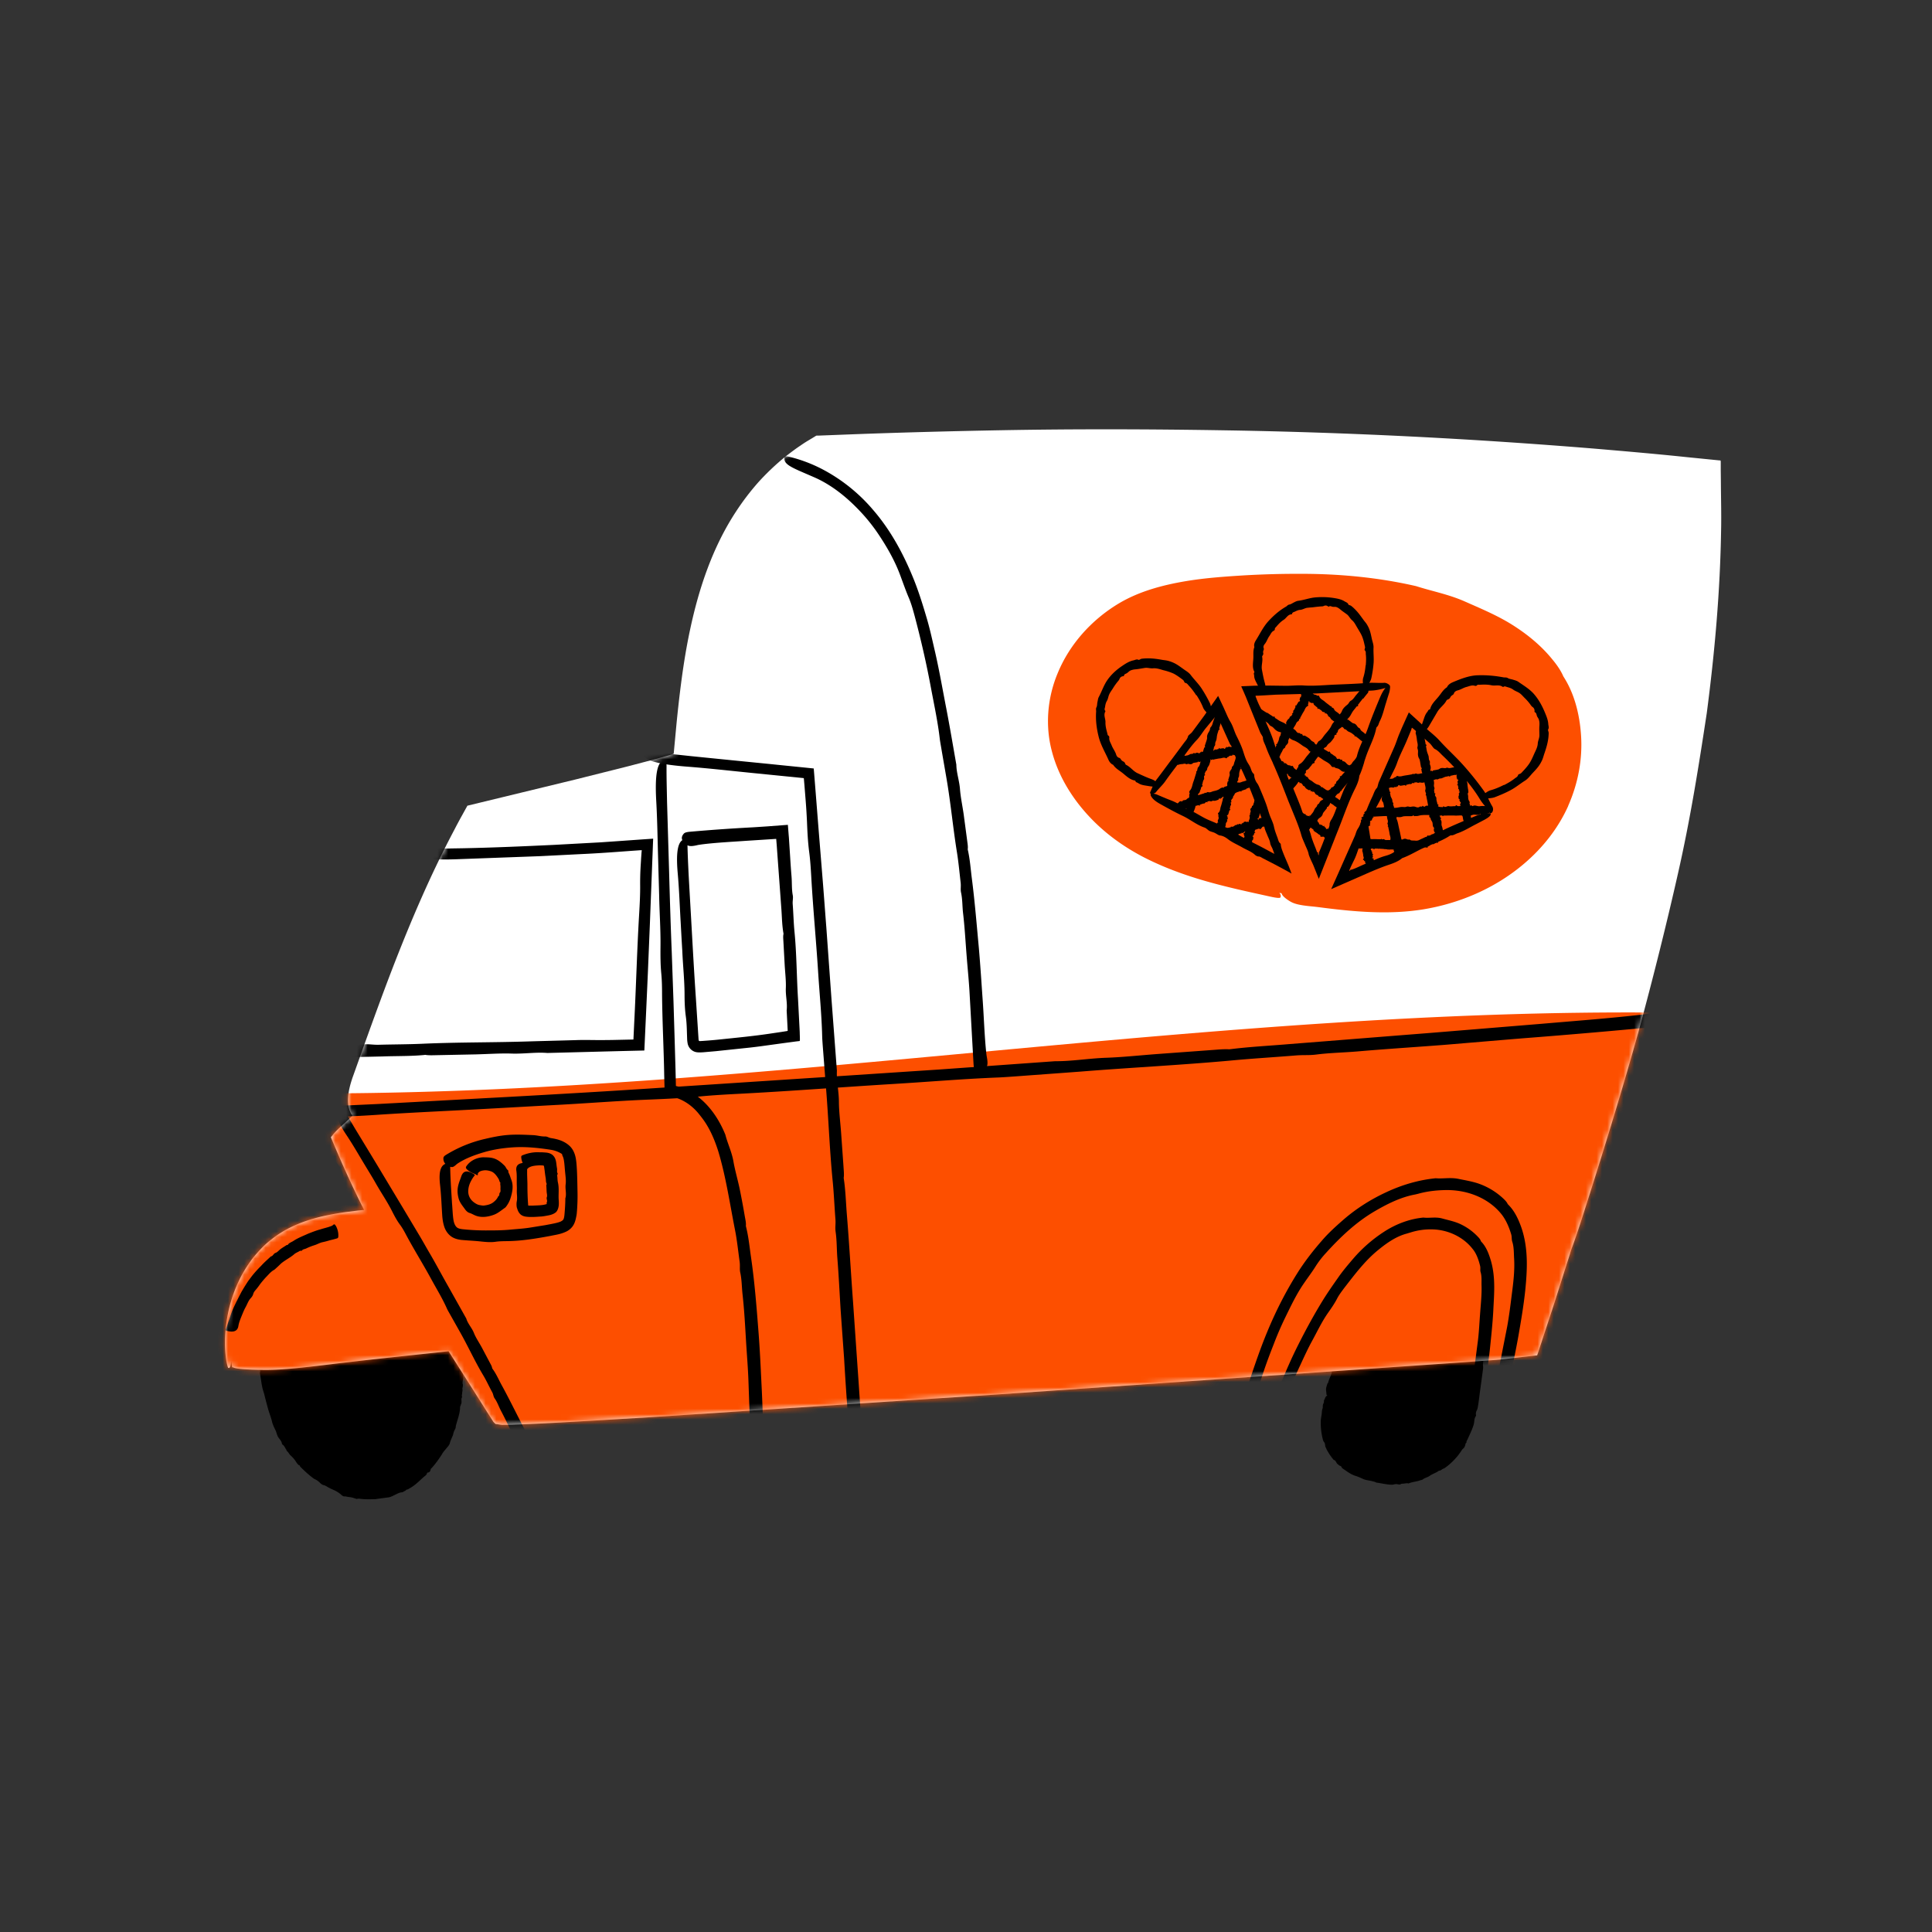 <svg xmlns="http://www.w3.org/2000/svg" width="360" height="360" fill="none">
  <rect width="100%" height="100%" fill="#333333" stroke="none"/>
  <g clip-path="url(#a)">
    <path fill="#000" d="M48.179 244.371c.292 7.869.64 16.018 4.192 23.052 3.552 7.033 11.255 12.605 18.985 11.101 6.49-1.268 11.268-7.16 13.177-13.483 1.908-6.324 1.448-13.093.988-19.681-.028-.418-.07-.864-.334-1.198-.348-.446-.989-.543-1.546-.599-11.602-1.114-23.344-.738-35.462.808Z"/>
    <path fill="#000" d="M48.903 246.599c.098.641-.083 1.351 0 2.076.084.724.098 1.476.14 2.214.027.376.083.725.18 1.073.098.334 0 .752.196 1.058.014.028 0 .098.014.154.097.877.264 1.769.292 2.632.028 1.003.265 1.964.418 2.939.53 1.532.78 3.134 1.337 4.638.181.46.376.933.46 1.449.07.446.431.877.473 1.365 0 .042.084.111.112.167.083.139.209.279.25.418.307.877.335.863.78 1.49.056.07.042.209.098.307.223.362.432.724.682 1.072.237.293.39.683.752.864.084.041.154.195.223.292.251.307.502.613.766.906.307.334.585.71.99.933.18.097.25.418.361.459.21.098.363.209.516.363.14.153.237.334.39.473.14.112.334.153.473.265.363.264.683.627 1.073.78.418.167.724.445 1.1.627.39.195.752.459 1.156.64.32.126.558.335.836.502.265.181.655.167.864.445 0 0 .041.014.07.028.612.293 1.253.474 1.894.669 1.128.223 2.284.39 3.44.32.334 0 .668-.069.975.028.07.028.195-.042.292-.028.335.028.544-.264.864-.195.292.056.557-.083.836-.139.32-.056.612-.195.919-.293.209-.069.404-.139.53-.306.292.056.556-.181.863-.223.195-.028.473-.139.57-.251.21-.264.516-.334.767-.529.362-.265.794-.46 1.072-.836.126-.153.335-.278.53-.404.167-.111.362-.195.515-.334.293-.237.585-.501.78-.836.167-.292.585-.459.655-.835 0-.042.083-.126.139-.167.292-.223.543-.432.696-.822.126-.307.446-.585.641-.892.223-.334.432-.682.669-.989.153-.195 0-.417.292-.598.153-.098.265-.39.376-.599.126-.223.21-.46.349-.655.724-1.045 1.03-2.284 1.462-3.454.167-.502.195-1.073.501-1.519-.07-.403.168-.821.126-1.197-.028-.237.014-.432.055-.641.223-1.365.404-2.73.474-4.123.042-.905.028-1.825 0-2.744 0-.251-.014-.501.084-.794.07-.209.07-.585-.056-.849a.381.381 0 0 1-.028-.209c.209-.53-.028-1.045-.07-1.546-.055-1.003.042-1.992-.041-2.995-.014-.209.041-.474-.126-.627.112-.167.042-.292-.028-.487-.07-.209-.097-.544-.041-.739.083-.25.028-.487.028-.724 0-.251-.028-.515-.056-.71-.07-.432-.14-.543-.53-.711-.376-.139-.947-.167-1.476-.25-.209-.028-.404-.098-.613-.154-.209-.041-.445.001-.627-.139-.07-.055-.292-.042-.445-.042-.53-.041-1.1-.167-1.588-.097-.474.07-.975-.084-1.435.083-.125.042-.348-.027-.53-.013-.71 0-1.448-.181-2.158 0-.25-.14-.557-.126-.85-.126-.209 0-.46-.083-.64.07a.235.235 0 0 1-.14 0c-.25-.042-.487-.139-.78-.125-.236.013-.431.097-.696.097-.947-.014-1.88-.195-2.841-.125-.265-.112-.558-.098-.85-.098-.516 0-1.003.153-1.546.126-.502-.028-1.045-.056-1.518.041-.822.167-1.644.098-2.466.167-.209.014-.446.084-.64-.055-.042-.028-.279 0-.335.041-.125.098-.292.042-.418.084-.362.112-.752-.223-1.1.056l-1.226.069-1.225.084c-.195 0-.376.056-.571-.028-.14-.056-.446-.042-.572.028-.292.167-.626.139-.933.167l-2.813.265c-.418.028-.822.028-1.24.042-.418.014-.836.153-1.254.069h-.11c-.168.042-.321.098-.488.112-.21.014-.502-.07-.613 0-.223.125-.39.041-.571.055-.516.028-.878-.195-.864-.515 0-.07.056-.153.125-.223.418-.404.432-.39 1.184-.487.947-.14 1.909-.042 2.856-.223.64.111 1.295-.07 1.936-.098.668-.028 1.365.07 2.005-.097.641-.167 1.282-.181 1.937-.223.487-.028.988 0 1.476-.014.515-.014 1.03-.097 1.532-.07.306 0 .64.112.933.028.641-.181 1.31-.083 1.936-.181.878-.125 1.755-.097 2.619-.181.474-.042.933-.097 1.407-.097.209 0 .418 0 .654.055.237.07.585.07.864-.028.125-.041.32-.069.432-.041.431.139.891.083 1.323.083.278 0 .599.14.766.084.279-.098.543-.056.808-.056.181 0 .404-.042.571.084.042.041.223.055.278.028.32-.154.683-.07 1.017-.056.822.014 1.644.056 2.466.097.682.042 1.337-.097 2.02.014.431-.139.89-.028 1.322 0 .335.028.67.112 1.003.167.335.056.669.056 1.017.168.446.139.933.083 1.477.167.278.041.682.055.891.348.028.042.167.111.223.139.237.07.487.293.599.543.125.251.153.502.14.683-.029.585.027 1.017.055 1.532l.07 1.226c0 .292.055.585 0 .891-.042.237.07.543.097.822l.042.85.041.919.028.919c0 .334.028.669.014 1.003 0 .32-.07.627-.083.947-.014.878.139 1.755.041 2.647.112.25 0 .473-.027.724-.042.237-.098.501 0 .738.028.07 0 .195 0 .293 0 .222-.126.39-.07.654.042.181-.056.46-.056.683-.014.236-.125.501 0 .724-.292.39 0 .85-.18 1.254-.056.125-.098.264-.14.403-.028.07-.07.14-.07.209 0 1.156-.46 2.257-.752 3.371-.042.139-.042.279-.07.418 0 .07-.027.139-.055.209-.279.571-.293.571-.432 1.156-.042.153-.111.292-.167.432-.153.376-.334.71-.432 1.142-.111.418-.474.738-.738 1.086-.25.293-.516.585-.71.947-.558.878-1.17 1.742-1.867 2.522-.084.097-.237.208-.25.292-.07.348-.182.613-.586.627-.014 0-.097.083-.097.111-.056.307-.348.502-.585.683-.836.738-1.616 1.574-2.619 2.117-.153.097-.362.237-.473.251-.265 0-.265.222-.46.278-.167.042-.348.223-.501.237-.544.028-1.017.334-1.449.529-.404.195-.822.418-1.226.432-.807.111-1.56.209-2.326.32-.808.014-1.602.056-2.41-.027-.334-.014-.668-.112-.988-.028-.07.028-.21-.028-.307-.056-.237-.07-.473-.167-.71-.209-.237-.056-.487-.07-.724-.111-.195-.028-.376-.098-.6-.084-.166.028-.403-.111-.584-.279a5.357 5.357 0 0 0-1.31-.863 10.953 10.953 0 0 1-1.406-.697c-.195-.111-.363-.222-.613-.264-.223-.042-.502-.265-.683-.446a2.996 2.996 0 0 0-.96-.668c-.126-.056-.251-.154-.377-.251-.738-.557-1.407-1.17-2.061-1.811-.153-.153-.334-.306-.376-.515-.195 0-.335-.209-.46-.348-.181-.237-.32-.502-.501-.725a5.209 5.209 0 0 0-.71-.752c-.251-.209-.377-.599-.683-.808-.056-.042-.07-.195-.126-.278-.236-.321-.362-.752-.724-.961-.028-.014-.07-.098-.083-.126-.056-.501-.404-.822-.669-1.198-.279-.417-.32-.891-.53-1.323-.236-.487-.487-1.003-.626-1.504-.195-.878-.543-1.699-.78-2.549-.237-.878-.474-1.741-.683-2.633-.097-.376-.25-.752-.334-1.128a14.057 14.057 0 0 1-.237-1.295l-.195-1.226c-.027-.195-.111-.404 0-.585.014-.042 0-.153 0-.195-.18-.334-.209-.668-.139-1.044.028-.112-.028-.251-.028-.377 0-.334-.14-.612-.195-.919-.055-.278.028-.613-.167-.863-.028-.028-.042-.168-.028-.223.25-.599-.292-1.212-.055-1.811-.182-.223 0-.474-.042-.641-.056-.264-.112-.515-.126-.78 0-.25-.014-.515-.041-.766-.042-.459 0-.947-.14-1.407-.055-.153-.097-.445.028-.64.028-.042.014-.139 0-.209-.07-.515.056-1.142.293-1.282a.564.564 0 0 1 .473-.027c.07.027.14.25.195.39.098.236.237.473.293.738.055.32.041.654.055 1.072l.042-.014ZM247.496 259.999c1.56-5.502 3.134-11.046 5.697-16.157 2.563-5.112 6.226-9.82 11.143-12.731 1.727-1.017 3.691-1.825 5.683-1.588 2.758.334 4.958 2.66 5.933 5.279.975 2.618.92 5.474.794 8.26-.25 5.39-.766 10.766-1.56 16.101-.696 4.708-1.769 9.708-5.167 13.051-2.869 2.8-7.034 3.984-11.045 3.844-5.057-.181-10.475-2.925-11.826-7.8-.849-3.078-.195-6.379.334-8.231l.014-.028Z"/>
    <path fill="#000" d="M247.482 257.686c.098-.64.502-1.225.669-1.936.167-.71.404-1.406.627-2.103a5.58 5.58 0 0 0 .237-1.058c.055-.349.306-.683.236-1.059 0-.028.028-.097.042-.139.279-.836.516-1.727.906-2.493.459-.906.752-1.853 1.183-2.744.446-1.574 1.31-2.995 2.09-4.444.25-.445.473-.919.863-1.295.335-.32.46-.891.878-1.17.028-.028.056-.125.083-.181.07-.153.14-.32.237-.432.627-.71.627-.696 1.031-1.379.042-.083.181-.125.251-.209l.835-.989c.251-.306.599-.543.725-.933.027-.083.167-.181.25-.278.279-.307.585-.571.864-.878.334-.334.738-.599.989-1.017.111-.181.446-.236.515-.334.126-.195.279-.348.46-.46.181-.125.39-.195.557-.32.139-.111.251-.278.404-.39.376-.278.822-.487 1.142-.78.334-.32.738-.529 1.128-.752.418-.237.864-.418 1.296-.613.348-.153.696-.195 1.044-.251.348-.055.724-.264 1.073-.139h.083a7.059 7.059 0 0 1 2.229.112 7.073 7.073 0 0 1 3.384 1.685c.265.237.585.46.683.808.028.069.153.153.195.237.139.32.543.362.627.71.069.306.278.529.418.808.153.306.32.599.445.919.084.223.195.404.321.571-.07.293.139.613.153.919 0 .209.028.516.111.641.195.279.195.613.251.919.084.46.098.934.251 1.393.069.195.055.46.042.683 0 .209-.07.418-.07.627 0 .39 0 .78.083 1.17.07.334-.097.738.07 1.086.028.042 0 .153 0 .223-.083.362-.153.682-.07 1.1.07.334-.013.752-.041 1.128-.028.404 0 .822-.084 1.198-.042.251.181.39.014.669-.097.153-.07.473-.097.71-.028.251 0 .516-.056.752-.293 1.24-.237 2.521-.432 3.775-.084.529 0 1.1-.265 1.588.112.39-.069.835 0 1.212.042.236 0 .431-.014.64l-.557 4.123c-.125.905-.223 1.825-.376 2.73-.042.251-.083.515-.223.766-.111.181-.209.557-.139.85 0 .056 0 .167-.028.209-.348.459-.25 1.017-.39 1.518-.278.989-.752 1.88-1.156 2.814-.097.195-.264.403-.195.612-.181.098-.195.237-.237.446-.055.223-.209.543-.376.655-.223.167-.32.39-.459.585l-.46.64c-.696.864-1.49 1.658-2.382 2.299-.167.139-.376.209-.571.306-.181.112-.348.293-.585.293-.097 0-.251.139-.39.222-.473.265-1.031.46-1.421.753-.403.292-.919.348-1.281.668-.097.084-.348.098-.515.167-.697.251-1.449.265-2.117.571-.279-.083-.585-.014-.878.028-.209.028-.473-.014-.641.14a.366.366 0 0 1-.139.027c-.265 0-.501-.097-.794-.069-.237.028-.446.125-.71.111-.975-.028-1.908-.278-2.869-.404-.237-.153-.544-.195-.822-.278-.516-.126-1.017-.154-1.532-.349-.474-.222-.961-.445-1.435-.598-.836-.237-1.518-.753-2.215-1.226-.181-.126-.404-.237-.473-.474-.014-.055-.209-.195-.279-.209-.167-.028-.251-.181-.362-.25-.362-.195-.334-.725-.794-.836-.292-.32-.529-.669-.78-1.017-.209-.376-.473-.724-.627-1.128-.083-.181-.195-.348-.195-.571 0-.153-.083-.46-.181-.585-.25-.265-.264-.613-.348-.919a12.085 12.085 0 0 1-.292-2.912c0-.417.083-.835.153-1.253.069-.418.028-.864.209-1.254 0-.028.014-.069.014-.111 0-.167 0-.348.027-.502.042-.208.223-.459.195-.585-.055-.25.098-.39.154-.557.153-.501.501-.738.794-.599.069.028.125.112.153.195.223.53.195.516.056 1.226-.168.892-.488 1.741-.474 2.66-.209.585-.098 1.212-.098 1.825 0 .627-.041 1.295.209 1.867.251.571.418 1.114.683 1.657.195.404.362.836.627 1.212.264.404.613.738.905 1.114.181.223.348.515.585.655.557.278.989.752 1.532 1.003.766.32 1.477.78 2.271 1.002.417.14.849.209 1.267.349.195.055.376.097.571.223.195.125.515.195.808.139a.95.95 0 0 1 .404.042c.376.195.822.209 1.226.222.264 0 .557.182.71.126.265-.098.515-.042.766-.056.181 0 .376-.07.543.056a.429.429 0 0 0 .265 0c.292-.181.641-.126.961-.181.766-.112 1.532-.237 2.284-.432.627-.167 1.142-.515 1.755-.71.293-.293.711-.418 1.073-.599.278-.154.585-.251.863-.39.293-.14.516-.349.836-.474.39-.181.71-.557 1.045-.85.195-.153.306-.431.571-.487.041 0 .111-.098.125-.139.084-.362.39-.641.613-.836.362-.32.585-.724.85-1.128.208-.321.376-.683.571-1.017.125-.251.222-.501.404-.752.139-.181.167-.502.264-.752l.279-.766.278-.85.251-.85c.084-.306.153-.626.237-.933.083-.292.209-.571.278-.863.195-.836.168-1.686.363-2.535-.084-.251.041-.46.097-.697.056-.223.139-.473.056-.71-.028-.07 0-.181 0-.279 0-.209.153-.376.097-.627-.042-.181.056-.431.084-.654.014-.237.139-.488 0-.697.278-.376-.014-.808.139-1.211.056-.126.084-.265.112-.39.013-.07.055-.14.055-.195-.069-1.115.209-2.201.265-3.302 0-.139-.028-.264-.028-.403v-.195c.139-.599.139-.599.098-1.156 0-.14.027-.293.027-.446 0-.376.084-.752 0-1.156-.069-.404.14-.822.237-1.226.084-.362.195-.71.209-1.114l.153-2.995c0-.125.042-.292 0-.362-.153-.293-.264-.543.028-.808 0 0 .014-.111 0-.139-.167-.251-.083-.557-.083-.836 0-1.045-.237-2.047-.335-3.05-.014-.167-.097-.376-.055-.474.083-.223-.14-.278-.126-.459 0-.154-.125-.349-.111-.474.056-.474-.167-.947-.376-1.295-.195-.335-.432-.655-.557-.989-.237-.655-.697-1.17-1.17-1.672a5.946 5.946 0 0 0-1.644-1.239c-.251-.126-.487-.321-.794-.251-.056.014-.167-.042-.251-.084-.195-.069-.362-.195-.571-.223-.195-.041-.404 0-.613 0-.167.014-.32 0-.487.084-.125.056-.334.028-.543-.028-.404-.111-.878-.195-1.393 0-.446.167-.905.321-1.337.543-.181.098-.362.168-.516.335-.139.153-.445.278-.668.362a2.249 2.249 0 0 0-.933.585 1.643 1.643 0 0 1-.335.264c-.71.474-1.393 1.017-2.047 1.56-.167.126-.307.307-.502.335 0 .195-.195.306-.348.418-.209.181-.446.32-.654.515a2.8 2.8 0 0 0-.627.766c-.153.265-.488.46-.613.78-.028.056-.167.098-.223.181-.223.307-.571.543-.641.919 0 .028-.055.098-.083.112-.404.223-.571.654-.766 1.031-.223.403-.599.668-.85 1.044-.292.432-.515.919-.85 1.296-.543.668-.919 1.434-1.323 2.186a28.078 28.078 0 0 0-1.142 2.354c-.153.348-.237.725-.376 1.073l-.474 1.17-.431 1.114c-.07.167-.084.39-.265.501a.367.367 0 0 0-.084.182c0 .362-.111.668-.334.961-.069.083-.083.236-.139.334-.153.292-.139.599-.195.891-.056.279-.265.543-.181.836 0 .042-.028.167-.07.209-.459.446-.167 1.198-.599 1.657.098.265-.153.432-.181.599-.042.251-.069.502-.139.766-.07.237-.153.474-.209.725-.111.445-.306.863-.306 1.337 0 .153-.042.446-.223.585a.543.543 0 0 0-.07.181c-.084.501-.39 1.045-.669 1.1a.598.598 0 0 1-.459-.125c-.07-.042-.056-.279-.07-.418-.028-.251-.083-.515-.056-.78.042-.306.168-.627.279-1.017l.111-.042Z"/>
    <path fill="#fff" d="M320.705 98.567c-.167 11.491-1.184 22.954-2.674 34.32-1.477 9.708-3.023 19.583-5.377 29.932-2.033 9.026-4.652 19.556-7.326 29.348-2.814 10.112-5.892 20.154-9.054 30.155-1.184 3.705-2.409 7.661-3.51 10.572h.014l-.223.668s.014 0 .028-.014l-.028.07-.027.056c-.948 2.98-1.909 6.003-2.87 9.039-1.072 3.259-2.145 6.547-3.231 9.834l-4.541.515c-1.267.139-2.549.32-3.844.39l-7.619.543c-28.136 1.936-56.216 3.886-84.324 5.822-21.756 1.421-43.526 2.856-65.269 4.277-7.368.445-14.736.905-22.118 1.253l-2.772.112c-.46.027-.933.041-1.407.041h-.71c-.167.042-.697-.041-1.045-.111-.18-.056-.432.014-.543-.153-.14-.154-.293-.251-.39-.446l-.487-.766-.739-1.156-1.476-2.34c-1.853-2.925-3.705-5.836-5.558-8.747-4.638.501-9.248.989-13.858 1.49-2.48.279-4.778.543-7.16.822-7.145.891-10.586 1.198-13.4 1.17-3.133-.042-5.208-.181-5.766-.488h-.139c-.07-.376-.125-.78-.18-1.184-.07.808-.182 1.24-.405 1.31-.028 0-.07-.028-.097-.014-.084.042-.21-.307-.404-1.337-.153-1.031-.376-2.758-.167-5.391.25-3.273 1.072-6.504 2.493-9.471.696-1.491 1.588-2.897 2.577-4.22 1.058-1.282 2.172-2.522 3.51-3.524 2.618-2.104 5.766-3.371 8.928-4.165 1.588-.39 3.19-.669 4.791-.905l2.396-.307 1.142-.111-.418-.822a201.134 201.134 0 0 1-4.095-8.789l-.96-2.229-.642-1.532c-.014-.069-.083-.153-.041-.223l.153-.181.306-.376c.195-.223.488-.543.6-.654.612-.599 1.211-1.129 1.796-1.672l.836-.794c.097-.097.237-.209.278-.32-.07-.07-.139-.181-.18-.237a4.582 4.582 0 0 1-.419-1.017c-.195-.682-.236-1.379-.195-2.047.07-1.323.418-2.549.808-3.719l2.41-6.741c1.616-4.485 3.245-8.97 4.959-13.428 3.44-8.914 7.187-17.717 11.686-26.185.348-.683.71-1.351 1.072-2.02l1.295-2.34 20.099-4.875 9.82-2.465 4.889-1.282 2.423-.668 1.017-.321s.126-.041.181-.069c.028-.056.028-.126.028-.195l.529-5.641c.195-1.936.404-3.872.641-5.795.474-3.872 1.059-7.744 1.88-11.56 1.63-7.633 4.151-15.224 8.497-21.868a47.36 47.36 0 0 1 4.206-5.53 45.495 45.495 0 0 1 5.042-4.777c.92-.71 1.839-1.42 2.814-2.062a20.37 20.37 0 0 1 1.462-.947l.739-.445.459-.279c.098-.056.209-.14.321-.181h.376l6.88-.265c9.068-.334 18.121-.57 27.189-.738 13.734-.25 27.62-.209 41.41.014 23.051.362 46.075 1.532 69.085 3.413 5.697.487 11.394.975 17.09 1.573l4.304.432 1.964.195c.237-.042.181.167.195.335v1.476l.028 2.354c.014 2.87.098 5.738.042 8.608Z"/>
    <mask id="b" width="280" height="187" x="41" y="79" maskUnits="userSpaceOnUse" style="mask-type:luminance">
      <path fill="#fff" d="M320.705 98.567c-.167 11.491-1.184 22.954-2.674 34.32-1.477 9.708-3.023 19.583-5.377 29.932-2.033 9.026-4.652 19.556-7.326 29.348-2.814 10.112-5.892 20.154-9.054 30.155-1.184 3.705-2.409 7.661-3.51 10.572h.014l-.223.668s.014 0 .028-.014l-.028.07-.027.056c-.948 2.98-1.909 6.003-2.87 9.039-1.072 3.259-2.145 6.547-3.231 9.834l-4.541.515c-1.267.139-2.549.32-3.844.39l-7.619.543c-28.136 1.936-56.216 3.886-84.324 5.822-21.756 1.421-43.526 2.856-65.269 4.277-7.368.445-14.736.905-22.118 1.253l-2.772.112c-.46.027-.933.041-1.407.041h-.71c-.167.042-.697-.041-1.045-.111-.18-.056-.432.014-.543-.153-.14-.154-.293-.251-.39-.446l-.487-.766-.739-1.156-1.476-2.34c-1.853-2.925-3.705-5.836-5.558-8.747-4.638.501-9.248.989-13.858 1.49-2.48.279-4.778.543-7.16.822-7.145.891-10.586 1.198-13.4 1.17-3.133-.042-5.208-.181-5.766-.488h-.139c-.07-.376-.125-.78-.18-1.184-.07.808-.182 1.24-.405 1.31-.028 0-.07-.028-.097-.014-.084.042-.21-.307-.404-1.337-.153-1.031-.376-2.758-.167-5.391.25-3.273 1.072-6.504 2.493-9.471.696-1.491 1.588-2.897 2.577-4.22 1.058-1.282 2.172-2.522 3.51-3.524 2.618-2.104 5.766-3.371 8.928-4.165 1.588-.39 3.19-.669 4.791-.905l2.396-.307 1.142-.111-.418-.822a201.134 201.134 0 0 1-4.095-8.789l-.96-2.229-.642-1.532c-.014-.069-.083-.153-.041-.223l.153-.181.306-.376c.195-.223.488-.543.6-.654.612-.599 1.211-1.129 1.796-1.672l.836-.794c.097-.097.237-.209.278-.32-.07-.07-.139-.181-.18-.237a4.582 4.582 0 0 1-.419-1.017c-.195-.682-.236-1.379-.195-2.047.07-1.323.418-2.549.808-3.719l2.41-6.741c1.616-4.485 3.245-8.97 4.959-13.428 3.44-8.914 7.187-17.717 11.686-26.185.348-.683.71-1.351 1.072-2.02l1.295-2.34 20.099-4.875 9.82-2.465 4.889-1.282 2.423-.668 1.017-.321s.126-.041.181-.069c.028-.056.028-.126.028-.195l.529-5.641c.195-1.936.404-3.872.641-5.795.474-3.872 1.059-7.744 1.88-11.56 1.63-7.633 4.151-15.224 8.497-21.868a47.36 47.36 0 0 1 4.206-5.53 45.495 45.495 0 0 1 5.042-4.777c.92-.71 1.839-1.42 2.814-2.062a20.37 20.37 0 0 1 1.462-.947l.739-.445.459-.279c.098-.056.209-.14.321-.181h.376l6.88-.265c9.068-.334 18.121-.57 27.189-.738 13.734-.25 27.62-.209 41.41.014 23.051.362 46.075 1.532 69.085 3.413 5.697.487 11.394.975 17.09 1.573l4.304.432 1.964.195c.237-.042.181.167.195.335v1.476l.028 2.354c.014 2.87.098 5.738.042 8.608Z"/>
    </mask>
    <g mask="url(#b)">
      <path fill="#FD4F00" d="M61.021 203.741c82.986-.32 165.416-15.85 248.402-15.057 0 0-18.288 61.843-19.054 62.052-1.087 2.688-4.555 3.315-7.452 3.538a17302.293 17302.293 0 0 1-191.615 13.97c-1.49-2.939-2.98-5.864-4.471-8.803-.502-.975-1.045-2.005-1.964-2.59-1.1-.697-2.507-.627-3.817-.516-13.58 1.045-27.146 2.076-40.727 3.12-2.493-8.259-1.337-17.563 3.106-24.96 4.444-7.396 12.118-12.772 20.6-14.43.112-2.925-2.771-4.902-4.958-6.838-2.187-1.937-3.788-5.753 1.978-9.486h-.028Z"/>
      <path fill="#000" d="M183.76 198.978c.292-.446.32-.975.111-2.09-.07-.362-.097-.724-.139-1.114-.293-3.008-.39-6.045-.599-9.067-.237-3.357-.446-6.728-.738-10.071-.404-4.332-.752-8.663-1.31-12.981-.222-1.755-.348-3.566-.738-5.265v-.028l-.028-.097c.084-.502-.041-1.129-.111-1.714l-.641-4.819c-.223-1.546-.571-3.19-.682-4.61-.112-1.644-.669-3.106-.683-4.639-.613-3.482-1.198-6.964-1.866-10.432-.683-3.496-1.282-6.992-2.076-10.474-.487-2.076-.933-4.193-1.532-6.24-.794-2.702-1.629-5.418-2.73-8.037-1.824-4.401-4.178-8.691-7.354-12.34a31.798 31.798 0 0 0-9.402-7.522 27.49 27.49 0 0 0-6.003-2.284c-.794-.195-1.059-.154-1.072.027v.098c-.209 1.393 1.782 1.992 5.849 3.788 2.981 1.366 5.614 3.469 7.912 5.85a32.884 32.884 0 0 1 3.677 4.513c1.602 2.382 3.064 4.903 4.095 7.647.501 1.337 1.003 2.786 1.574 4.151.474 1.072.808 2.256 1.114 3.384 1.198 4.499 2.257 9.068 3.106 13.692.585 3.106 1.254 6.212 1.616 9.332.056.488.153.989.237 1.491.334 1.978.682 3.941 1.017 5.905.794 4.597 1.211 9.235 1.964 13.873.278 1.755.459 3.677.668 5.502.098.794-.056 1.254.084 1.922.278 1.282.223 2.549.376 3.844.306 2.591.445 5.21.654 7.828.181 2.354.432 4.736.558 7.062.25 4.415.487 8.789.738 13.19.042.627.125 1.003.32 1.198.752.808 1.435.474 2.075-.501l-.041.028Z"/>
      <path fill="#000" d="M312.167 188.615c-.906-.237-1.992-.181-4.235.181a38.13 38.13 0 0 1-2.256.292c-6.115.697-12.313 1.156-18.469 1.686l-20.545 1.685c-8.844.696-17.689 1.407-26.548 2.103-3.607.307-7.284.488-10.794.933h-.042l-.223.028c-.989-.069-2.284.07-3.51.154l-9.889.724c-3.176.237-6.574.599-9.485.696-3.329.112-6.435.669-9.542.641l-21.561 1.546c-7.243.474-14.486.961-21.728 1.435-4.332.278-8.692.571-13.01.849-5.696.376-11.393.752-17.09 1.115-9.583.64-19.194 1.197-28.804 1.727-8.023.432-16.032.877-24.069 1.309-4.248.195-8.482.404-12.689.543-1.615.056-2.089.167-2.061.362v.098c.125 1.323 4.568 1.671 14.11 1.045 6.992-.474 13.998-.767 20.976-1.157 4.053-.222 8.176-.459 12.271-.682 6.059-.306 12.062-.808 18.191-1.045 2.966-.125 6.17-.264 9.234-.571 2.424-.237 4.959-.376 7.382-.501 9.639-.502 19.236-1.254 28.846-1.839 6.463-.39 12.954-.947 19.375-1.198 1.003-.041 2.061-.125 3.092-.195 4.095-.306 8.19-.599 12.271-.905 9.541-.766 19.054-1.226 28.637-2.117 3.636-.334 7.577-.571 11.338-.878 1.63-.139 2.535 0 3.942-.181 2.646-.334 5.237-.362 7.897-.599 5.335-.459 10.711-.794 16.06-1.211 4.833-.404 9.722-.822 14.486-1.212 9.025-.697 18.009-1.477 27.007-2.354 1.268-.125 2.034-.265 2.438-.488 1.629-.863.947-1.504-1.031-2.019h.028Z"/>
      <path fill="#000" d="M160.917 270.668c.278-.571.265-1.24 0-2.619a20.774 20.774 0 0 1-.195-1.393c-.418-3.76-.613-7.577-.892-11.379l-.877-12.661c-.404-5.446-.71-10.906-1.156-16.352-.181-2.215-.237-4.485-.571-6.644v-.028l-.014-.125c.097-.613 0-1.407-.042-2.159l-.432-6.087c-.139-1.964-.404-4.039-.418-5.836 0-2.062-.473-3.956-.376-5.864l-1.002-13.26-.962-13.372c-.208-2.66-.403-5.348-.612-8.008l-.85-10.503c-.293-3.718-.585-7.451-.891-11.184-2.689-.279-5.391-.543-8.079-.822a5806.97 5806.97 0 0 1-14.764-1.476c-2.605-.279-5.196-.544-7.772-.878-.989-.125-1.282-.07-1.296.125v.098c-.111 1.323 2.535 2.173 8.413 2.619 4.304.334 8.594.835 12.87 1.253 2.493.251 5.014.502 7.521.752l1.254.126.028.236.097 1.129.181 2.256c.126 1.504.223 3.009.293 4.541.07 1.824.167 3.802.418 5.683.195 1.49.292 3.05.376 4.54.334 5.934.905 11.826 1.281 17.745.251 3.97.655 7.967.752 11.923.014.613.07 1.268.112 1.894l.585 7.55c.487 5.864.682 11.741 1.267 17.633.223 2.243.321 4.666.502 6.978.083 1.003-.084 1.574.042 2.438.236 1.629.195 3.231.32 4.861.265 3.287.418 6.602.627 9.903.209 2.981.432 5.989.64 8.928.321 5.572.725 11.101 1.198 16.645.07.78.181 1.253.376 1.49.794.989 1.449.543 2.048-.696Z"/>
      <path fill="#000" d="M142.448 272.534c.292-.473.32-1.058.125-2.256-.07-.39-.098-.78-.139-1.198-.251-3.245-.321-6.546-.474-9.82-.181-3.635-.334-7.284-.613-10.92-.362-4.694-.724-9.401-1.407-14.081-.278-1.909-.459-3.859-.933-5.697v-.028l-.028-.111c.07-.544-.097-1.212-.209-1.853a158.922 158.922 0 0 0-.975-5.195c-.362-1.672-.863-3.413-1.128-4.945-.306-1.783-1.086-3.329-1.504-4.986-1.477-3.664-4.151-7.327-8.246-8.803-.264-.084-.515-.181-.78-.237l-.139-.028s-.056-.028-.056-.069v-.168l-.069-2.883-.168-5.766-.209-6.895-.32-9.053c-.209-5.084-.362-10.182-.501-15.266l-.376-12.745c-.042-2.256-.112-4.499-.098-6.727 0-.85-.097-1.101-.278-1.087h-.098c-1.323.07-1.825 2.438-1.546 7.48.209 3.705.251 7.41.362 11.101.056 2.145.125 4.332.181 6.491.056 3.203.293 6.393.251 9.638-.014 1.574-.014 3.273.139 4.889.126 1.282.153 2.619.153 3.914.042 5.098.321 10.196.404 15.28l.084 3.175v.279s0 .097.028.125l.139.028.543.112c.335.069.78.139 1.045.222.362.098.724.223 1.086.377 1.421.612 2.675 1.629 3.636 2.869.306.376.626.794.905 1.198 1.142 1.657 1.95 3.579 2.591 5.585 1.434 4.736 2.159 9.764 3.134 14.709.376 1.88.585 3.955.863 5.919.112.85-.042 1.351.126 2.076.292 1.379.264 2.744.431 4.15.307 2.8.46 5.641.627 8.455.153 2.549.376 5.126.46 7.661.167 4.777.334 9.527.571 14.304.028.669.125 1.087.306 1.296.752.877 1.435.529 2.076-.516h.028ZM103.963 278.802c.153-.39.042-.724-.432-1.309a4.74 4.74 0 0 1-.404-.613c-1.003-1.713-1.838-3.524-2.744-5.293l-2.98-5.919c-1.324-2.535-2.563-5.098-3.942-7.605-.557-1.017-1.017-2.118-1.713-3.037v-.014l-.042-.056c-.028-.348-.25-.696-.432-1.044l-1.49-2.814c-.488-.905-1.115-1.81-1.463-2.688-.39-1.003-1.156-1.741-1.434-2.716l-3.399-6.059c-1.156-2.033-2.242-4.095-3.426-6.115-.71-1.197-1.38-2.437-2.103-3.621l-2.828-4.736c-1.588-2.646-3.19-5.306-4.778-7.953a1687.798 1687.798 0 0 0-4.025-6.63c-.696-1.17-1.407-2.34-2.047-3.538-.251-.459-.404-.543-.558-.432l-.083.042c-1.114.711-.864 2.215.864 4.764 1.253 1.866 2.367 3.83 3.523 5.738.669 1.115 1.38 2.243 2.02 3.385.961 1.699 2.062 3.287 2.953 5.042.432.85.905 1.769 1.49 2.563.474.627.864 1.337 1.226 2.034 1.463 2.73 3.106 5.348 4.582 8.064.99 1.825 2.09 3.608 2.94 5.502.125.292.292.585.459.877l1.936 3.441c1.518 2.66 2.772 5.46 4.36 8.12.613 1.003 1.128 2.159 1.713 3.218.25.459.209.808.474 1.184.5.696.752 1.504 1.156 2.27.807 1.518 1.532 3.078 2.298 4.624.682 1.393 1.462 2.758 2.13 4.151 1.24 2.632 2.55 5.209 3.901 7.772.195.362.376.557.585.599.891.167 1.421-.32 1.755-1.17l-.042-.028ZM280.772 259.539c.39-.306.529-.738.571-1.713 0-.321.056-.627.111-.961.404-2.591.989-5.154 1.449-7.758.501-2.884 1.003-5.781 1.309-8.706.376-3.788.599-7.786-.724-11.658-.543-1.546-1.281-3.148-2.479-4.304v-.014l-.07-.069c-.181-.432-.641-.864-1.058-1.24a12.997 12.997 0 0 0-3.9-2.396c-1.365-.543-2.898-.78-4.179-1.044-1.49-.321-2.897 0-4.276-.126-3.218.321-6.296 1.24-9.165 2.577-2.897 1.337-5.613 3.05-8.009 5.126-1.421 1.239-2.841 2.521-4.067 3.955-1.63 1.867-3.148 3.817-4.471 5.906-2.215 3.51-4.095 7.215-5.669 11.018-1.323 3.175-2.41 6.421-3.496 9.666-.571 1.713-1.128 3.426-1.685 5.126-.223.64-.195.863 0 .919l.083.028c1.282.362 2.34-1.282 3.426-5.154.808-2.841 1.825-5.613 2.898-8.329a60.704 60.704 0 0 1 2.033-4.722c1.114-2.27 2.173-4.554 3.636-6.644.696-1.017 1.504-2.075 2.172-3.162a17.54 17.54 0 0 1 1.881-2.409c2.674-2.953 5.599-5.725 9.025-7.73 2.285-1.338 4.708-2.563 7.299-3.093.404-.069.822-.181 1.226-.292 1.602-.404 3.259-.571 4.903-.585 3.844-.028 7.618 1.435 10 4.22.933 1.059 1.574 2.48 2.006 3.9.209.613.07 1.017.251 1.546.32 1.017.264 2.076.334 3.148.125 2.173-.139 4.374-.432 6.602-.251 2.006-.501 4.053-.863 6.031-.739 3.747-1.477 7.466-2.201 11.213-.098.529-.098.863.042 1.072.543.85 1.281.739 2.131.084l-.042-.028Z"/>
      <path fill="#000" d="M276.468 259.678c.362-.25.46-.599.418-1.393 0-.264 0-.515.028-.78.167-2.089.501-4.178.724-6.267.237-2.326.488-4.653.613-6.979.139-2.98.473-6.128-.432-9.304-.376-1.267-.864-2.632-1.825-3.607v-.014l-.055-.056c-.098-.404-.474-.738-.794-1.072a10.834 10.834 0 0 0-3.064-2.132c-1.087-.501-2.327-.738-3.357-1.03-1.212-.335-2.368-.028-3.496-.167-2.647.25-5.168 1.239-7.313 2.632a26.871 26.871 0 0 0-5.752 5.014c-.975 1.143-1.964 2.299-2.8 3.51-1.128 1.602-2.242 3.204-3.245 4.875-1.7 2.814-3.246 5.711-4.694 8.65-1.198 2.451-2.243 4.972-3.301 7.494-.557 1.337-1.101 2.66-1.658 3.983-.223.502-.195.683 0 .752l.084.042c1.253.446 2.284-.752 3.343-3.775.78-2.214 1.782-4.345 2.757-6.462.572-1.226 1.157-2.48 1.811-3.678.975-1.769 1.825-3.607 2.995-5.279.571-.807 1.184-1.685 1.657-2.59.362-.725.878-1.393 1.365-2.048 1.964-2.535 3.886-5.098 6.324-7.075 1.616-1.324 3.371-2.549 5.348-3.065.293-.097.613-.181.92-.278a12.252 12.252 0 0 1 3.76-.502c2.981.042 5.85 1.421 7.578 3.65.696.835 1.1 1.991 1.379 3.12.125.487-.028.807.111 1.225.237.808.139 1.658.167 2.507.056 1.728-.153 3.524-.278 5.321-.126 1.616-.195 3.259-.39 4.847-.39 3.009-.78 5.99-1.157 8.984-.055.418-.027.697.126.864.613.682 1.337.599 2.117.055l-.014.028ZM127.976 157.429c.404.278.891.292 1.88.069.32-.083.641-.111.989-.167 2.688-.334 5.418-.459 8.134-.654l5.655-.363.098 1.17c.278 3.887.571 7.773.849 11.673.126 1.587.126 3.203.404 4.749v.014l.014.098c-.111.431-.041 1.003-.014 1.546l.237 4.345c.084 1.393.265 2.898.209 4.165-.07 1.463.32 2.828.153 4.193l.195 3.816s-.097.028-.153.042l-1.058.167-2.34.348c-3.148.46-6.296.752-9.458 1.087-.947.097-1.894.167-2.841.236-.223.014-.53.028-.53.028-.041 0-.083 0-.111-.028-.042-.014-.07-.055-.084-.097-.014-.07-.014 0-.041-.251l-.488-7.507c-.292-4.221-.529-8.441-.766-12.675-.195-3.524-.404-7.048-.599-10.586-.084-1.866-.181-3.733-.209-5.585 0-.711-.111-.92-.306-.892h-.098c-1.323.098-1.783 2.076-1.421 6.254.279 3.064.377 6.157.558 9.221.097 1.783.195 3.593.306 5.39.111 2.661.404 5.307.418 7.995 0 1.309.042 2.716.223 4.067.153 1.059.195 2.173.223 3.246l.027.794c.014.292 0 .459.084.988.125.92.878 1.672 1.811 1.755.515.056.835 0 1.072 0l.794-.069 1.588-.139 6.351-.669c1.421-.153 2.842-.362 4.263-.557l2.131-.293 1.253-.167.933-.125.474-.056.237-.028s.014-.139.028-.209c0-.39-.014-.794-.028-1.211 0-.335-.028-.683-.042-1.017l-.279-5.404c-.264-4.207-.25-8.413-.668-12.62-.153-1.602-.195-3.343-.32-5-.056-.724.125-1.128 0-1.741-.209-1.156-.126-2.312-.223-3.482-.098-1.17-.181-2.354-.251-3.538l-.237-3.649c-.069-.808-.125-1.602-.195-2.41l-3.872.292-2.563.168c-3.983.208-7.925.487-11.881.835-.557.056-.891.153-1.058.335-.697.766-.377 1.448.515 2.061l.028.042ZM74.574 159.824c-.543.446-.892 1.115-1.38 2.633a24.63 24.63 0 0 1-.556 1.49c-1.616 3.998-3.44 7.954-5.182 11.923l-5.864 13.204-3.58 8.065 13.442-.292c2.535-.084 5.112-.028 7.59-.265h.015l.153-.028c.696.125 1.602.07 2.465.056l6.95-.14c2.23-.055 4.625-.222 6.659-.153 2.34.084 4.526-.292 6.699-.111 5.042-.126 10.098-.265 15.14-.39l2.939-.07c.223-4.819.446-9.624.655-14.43l.376-9.137.46-11.992c.055-1.31.097-2.605.153-3.914-3.259.223-6.505.459-9.764.682l-8.691.474c-5.614.264-11.227.515-16.854.627-2.98.055-5.947.097-8.9.055-1.128-.014-1.463.084-1.449.265v.097c.042 1.31 3.162 1.895 9.862 1.602l14.736-.543c2.855-.139 5.739-.293 8.608-.432 1.908-.097 3.816-.223 5.724-.362l2.87-.209 1.393-.097h.348l-.042.306c-.028.46-.07.919-.097 1.393-.028.543-.07 1.072-.098 1.63a51.045 51.045 0 0 0-.07 3.273c.014 1.699-.083 3.482-.181 5.181-.404 6.742-.571 13.497-.919 20.238l-.153 3.246-3.831.083c-1.573.028-3.147.028-4.721 0-.697 0-1.449 0-2.173.028-2.869.084-5.753.153-8.622.237-6.7.223-13.385.139-20.113.446-2.563.111-5.32.111-7.967.181-1.142.028-1.783-.154-2.772-.07-1.866.167-3.677.042-5.543.098h-.683l.126-.223.905-1.978 1.797-3.97c1.365-3.106 2.758-6.254 4.109-9.318a832.447 832.447 0 0 0 7.674-17.369c.349-.822.502-1.351.46-1.685-.167-1.379-.989-1.268-2.159-.307l.056-.028ZM83.92 217.405c.362.153.626.028 1.086-.39.153-.139.32-.251.502-.362 1.406-.877 2.994-1.449 4.568-1.922 1.77-.529 3.594-.808 5.418-.933 2.382-.167 4.764.083 7.132.445.947.154 1.643.488 2.089.794l.028.014c-.014.209.111.362.195.599.209.599.251 1.56.334 2.452.07.863.237 1.796.126 2.59-.112.906.208 1.769-.056 2.605 0 .975-.07 1.964-.153 2.939-.042.473-.112.822-.209.975-.084.153-.251.292-.599.446-.683.264-1.811.445-2.744.626l-2.94.474c-1.17.181-2.367.251-3.55.362-1.56.153-3.12.153-4.695.153a41.57 41.57 0 0 1-3.956-.195c-.654-.055-1.128-.153-1.378-.39-.279-.236-.488-.682-.6-1.239-.166-.92-.194-2.131-.292-3.232l-.209-3.357c-.055-1.183-.125-2.367-.125-3.551 0-.446-.098-.585-.293-.557h-.097c-1.323.097-1.81 1.365-1.504 4.025.222 1.95.278 3.886.417 5.878.056.599.14 1.253.376 1.95.223.682.71 1.448 1.463 1.908.557.334 1.128.446 1.602.515.473.056.877.07 1.323.112.864.055 1.727.111 2.59.209.836.083 1.756.167 2.633.027.697-.097 1.407-.097 2.103-.111 2.744-.028 5.46-.487 8.149-.989.905-.195 1.769-.278 2.869-.794.529-.25 1.1-.738 1.407-1.351.306-.599.39-1.17.487-1.629.056-.293.07-.585.098-.878.083-1.17.125-2.34.097-3.51-.028-1.365-.042-2.73-.111-4.095-.042-.696-.07-1.337-.195-2.103-.126-.738-.418-1.658-1.128-2.354-1.087-1.031-2.424-1.323-3.483-1.49-.459-.07-.696-.307-1.1-.307-.78.028-1.504-.223-2.284-.251-1.546-.069-3.12-.153-4.694-.027-1.42.111-2.828.403-4.193.724a24 24 0 0 0-7.312 2.981c-.32.195-.474.376-.488.585-.055.863.488 1.351 1.282 1.671l.014-.042Z"/>
      <path fill="#000" d="M88.711 218.895c.293.126.362.126.32-.097 0-.07 0-.111.028-.153.181-.362.627-.502 1.059-.557.474-.084 1.086.055 1.463.209.543.222.974.793 1.323 1.378.153.251.139.544.376.767-.126.111-.056.195-.056.292.042.265.042.515.028.78 0 .237.07.543-.111.724-.196.195.027.544-.293.655-.195.487-.585.891-1.03 1.212-.46.32-1.017.445-1.533.515-.32.056-.627-.028-.92-.07-.403-.069-.78-.306-1.127-.571a2.493 2.493 0 0 1-.99-1.894c-.013-.613.14-1.295.488-1.964.181-.348.39-.71.669-1.031.111-.125.055-.208-.112-.306l-.083-.056c-1.128-.668-1.867-.613-2.243.432-.25.752-.626 1.532-.696 2.452-.042.529.028 1.1.167 1.629.195.808.724 1.407 1.17 2.034.223.32.515.64.92.752.306.097.584.251.877.39 1.17.557 2.507.348 3.607-.056.766-.278 1.38-.822 2.062-1.295.111-.07.195-.181.278-.293.32-.431.571-.905.739-1.393.362-1.128.64-2.367.195-3.523-.168-.418-.28-.906-.516-1.324-.097-.181.014-.376-.14-.501-.292-.223-.361-.571-.612-.822-.502-.487-1.059-1.003-1.81-1.295-.67-.251-1.296-.251-1.95-.265-1.212-.056-2.633.557-3.371 1.685-.098.154-.098.293.013.432.474.571 1.156.808 1.797 1.087l.014.041ZM97.918 217.642c.181.265.292.278.46.056.055-.07.125-.112.195-.154.543-.306 1.156-.348 1.727-.39.292-.027.599 0 .877.014.07.014.126.028.167.07v.028s.028.056.042.139l.098.697c.055.459.111.933.195 1.392.069.376 0 .78.209 1.129v.027c-.14.112-.084.251-.084.376l.056 1.045c.014.334.153.697.028 1.003-.126.348.195.682-.028 1.003 0 .237.014.139.014.195 0 .028 0 .056-.028.083a.077.077 0 0 1-.07.042h-.042l-.264.07c-.711.153-1.435.139-2.16.181-.208.014-.459 0-.626 0h-.125c-.042 0-.084 0-.112-.028-.042-.028-.042-.084-.042-.139v-.112l-.028-.334a47.121 47.121 0 0 1-.097-3.134c0-.877-.07-1.741-.056-2.618 0-.46 0-.92.084-1.379.028-.181-.07-.223-.25-.223h-.098c-1.323-.028-1.895.459-1.741 1.504.111.766.055 1.532.07 2.298 0 .446.041.892.013 1.337-.028.669.125 1.324 0 1.992a3.06 3.06 0 0 0-.056.502c0 .153 0 .557.098.807.098.307.195.585.376.85.07.098.153.195.237.279.306.292.724.431 1.184.473.529.056.696.042 1.003.042.57 0 1.128-.056 1.685-.084.376-.027.752-.097 1.128-.167.139-.028.502-.083.78-.181.293-.097.557-.223.808-.418h.014a1.61 1.61 0 0 0 .334-.473c.167-.362.237-.766.237-1.17 0-.265 0-.474-.028-.711-.069-1.072.112-2.144-.139-3.217-.098-.404-.07-.85-.139-1.267-.028-.182.153-.307.069-.46-.167-.279-.042-.585-.097-.892-.056-.292-.084-.529-.126-.877-.055-.529-.181-1.059-.529-1.449l-.111-.125c-.362-.334-.864-.487-1.379-.515-.293-.028-.446-.028-.585-.042h-.46c-1.156-.084-2.284.153-3.287.571-.14.056-.209.167-.195.348.056.738.362 1.365.766 1.95l.028.056ZM62.54 228.381c-.154-.293-.293-.307-.53-.084a.591.591 0 0 1-.237.14c-.682.278-1.393.417-2.075.64-.78.209-1.518.502-2.27.794-.933.432-1.922.794-2.786 1.379-.362.223-.794.348-1.03.724l-.015.028c-.167-.055-.278.056-.404.14-.32.208-.654.403-.96.64-.293.223-.544.557-.878.669-.404.125-.474.613-.892.668-.612.585-1.253 1.129-1.81 1.755a21.748 21.748 0 0 0-1.7 1.881c-.292.418-.626.794-.891 1.225-.362.558-.71 1.129-1.045 1.7-.515.989-1.044 1.978-1.49 2.994-.418.836-.64 1.755-.975 2.619-.153.474-.292.947-.487 1.393-.084.167 0 .25.18.292l.084.028c1.282.307 1.978 0 2.103-1.003.14-.738.446-1.42.725-2.117.167-.404.334-.808.543-1.198.334-.557.515-1.198.947-1.713.223-.237.446-.501.53-.836.069-.264.222-.501.39-.696.347-.39.654-.808.946-1.226.32-.404.655-.808 1.003-1.184.488-.487.92-1.058 1.546-1.406.098-.056.181-.126.265-.209.32-.293.655-.585.961-.906.766-.682 1.727-1.114 2.507-1.783.293-.278.71-.404 1.045-.626.153-.098.334.041.432-.098.195-.251.501-.237.766-.362.515-.251 1.044-.46 1.588-.627.487-.153.947-.432 1.434-.543.474-.098.933-.223 1.393-.362.46-.112.92-.223 1.379-.362.125-.042.195-.14.209-.321a3.634 3.634 0 0 0-.474-2.033l-.028-.014Z"/>
    </g>
    <path fill="#FD4F00" d="M292.221 150.158c-1.867 4.179-4.764 7.828-8.204 10.753-5.335 4.555-11.965 7.41-18.831 8.538-6.199 1.003-12.48.474-18.539-.292-.766-.098-1.491-.195-2.243-.265-2.242-.209-3.287-.474-4.081-.975-.877-.543-1.435-1.045-1.518-1.462-.014-.014-.028-.014-.042-.014a3.545 3.545 0 0 0-.376-.07c.209.237.293.46.251.696 0 .042-.014.07-.028.098-.014.209-.502.223-2.048-.125-4.053-.892-8.162-1.769-12.215-2.953-3.844-1.115-7.619-2.507-11.212-4.346-3.58-1.853-6.937-4.234-9.764-7.159-3.371-3.482-6.101-7.759-7.355-12.55-1.295-4.791-.849-10.015 1.059-14.569 2.229-5.446 6.351-9.987 11.38-13.009 3.844-2.299 8.231-3.441 12.507-4.165 3.608-.599 7.188-.85 10.767-1.073 3.594-.209 7.187-.306 10.795-.292 7.145 0 14.346.682 21.366 2.298 2.939.947 6.059 1.518 9.123 2.883 2.661 1.184 5.836 2.494 8.594 4.207 2.842 1.769 5.516 3.914 7.675 6.588.808.961 1.574 2.089 1.978 3.036l.111.209h.014v.014c1.992 3.12 2.939 6.937 3.204 10.642.348 4.568-.53 9.179-2.382 13.357h.014Z"/>
    <mask id="c" width="100" height="65" x="195" y="106" maskUnits="userSpaceOnUse" style="mask-type:luminance">
      <path fill="#fff" d="M292.221 150.158c-1.867 4.179-4.764 7.828-8.204 10.753-5.335 4.555-11.965 7.41-18.831 8.538-6.199 1.003-12.48.474-18.539-.292-.766-.098-1.491-.195-2.243-.265-2.242-.209-3.287-.474-4.081-.975-.877-.543-1.435-1.045-1.518-1.462-.014-.014-.028-.014-.042-.014a3.545 3.545 0 0 0-.376-.07c.209.237.293.46.251.696 0 .042-.014.07-.028.098-.014.209-.502.223-2.048-.125-4.053-.892-8.162-1.769-12.215-2.953-3.844-1.115-7.619-2.507-11.212-4.346-3.58-1.853-6.937-4.234-9.764-7.159-3.371-3.482-6.101-7.759-7.355-12.55-1.295-4.791-.849-10.015 1.059-14.569 2.229-5.446 6.351-9.987 11.38-13.009 3.844-2.299 8.231-3.441 12.507-4.165 3.608-.599 7.188-.85 10.767-1.073 3.594-.209 7.187-.306 10.795-.292 7.145 0 14.346.682 21.366 2.298 2.939.947 6.059 1.518 9.123 2.883 2.661 1.184 5.836 2.494 8.594 4.207 2.842 1.769 5.516 3.914 7.675 6.588.808.961 1.574 2.089 1.978 3.036l.111.209h.014v.014c1.992 3.12 2.939 6.937 3.204 10.642.348 4.568-.53 9.179-2.382 13.357h.014Z"/>
    </mask>
    <g fill="#000" mask="url(#c)">
      <path d="m218.233 141.634 2.34-3.148c.278-.39.654-.724.793-1.267.07-.265.544-.488.808-.864l2.173-2.939 2.633-3.747.306.641c.209.46.432.933.655 1.393l.571 1.281c.237.544.487 1.073.78 1.56.501.85.696 1.741 1.114 2.577.446.892.892 1.825 1.198 2.744.223.683.418 1.365.738 1.992.195.39.474.724.655 1.17.167.418.264.919.641 1.184.027.028.069.223.069.334.042.501.279 1.045.529 1.379.251.32.363.655.516.989.39.919.78 1.852 1.128 2.786.265.71.446 1.434.696 2.145.265.738.669 1.476.808 2.2.153.725.404 1.365.655 2.034.139.376.209.863.543 1.086a.525.525 0 0 1 .084.237c0 .153.028.293.069.432.028.139.056.251.154.529.167.46.348.919.557 1.407l.654 1.532.307.794.139.376.07.181.028.084v.041l-.028-.027c-1.059-.599-2.006-1.101-2.995-1.63l-2.27-1.17c-.293-.153-.557-.376-.906-.362-.125 0-.431-.153-.557-.265-.682-.641-1.588-.947-2.382-1.407-.905-.529-1.894-.919-2.743-1.587-.363-.279-.878-.599-1.463-.655-.265-.028-.669-.362-1.031-.515-.292-.126-.613-.182-.891-.321-.237-.125-.432-.334-.655-.487a.883.883 0 0 0-.223-.126c-1.476-.487-2.674-1.504-4.067-2.173-1.407-.668-2.785-1.42-4.15-2.186-.753-.418-1.505-.906-1.825-1.574-.139-.307-.042-.502.334-.432.279.042.599.111.878.237.459.195.905.39 1.351.571.919.404 1.88.668 2.744 1.253.264.181.654.251.794.558.014.041.125.111.195.139 1.351.362 2.535 1.212 3.774 1.852 1.059.544 2.201.864 3.218 1.519.696.097 1.365.487 1.922.863 1.964 1.337 4.137 2.284 6.212 3.413l1.504.807s.056.028.07.028l-.028-.083-.056-.153-.236-.655c-.14-.376-.39-.669-.46-1.142-.056-.46-.334-.961-.529-1.449-.168-.446-.404-.891-.502-1.337-.432-1.839-1.267-3.538-1.936-5.279-.668-1.741-1.365-3.482-2.145-5.167-.473-1.031-1.044-2.02-1.448-3.079-.181-.459-.502-.877-.488-1.406 0-.154-.334-.502-.473-.78l-.962-2.131c-.431-.961-.905-2.034-1.337-2.911-.097-.168-.209-.195-.25-.223 0 0-.014.055-.014.069l-.084.098-.167.209-1.685 2.033c-.571.711-1.045 1.546-1.658 2.173-1.128 1.184-2.02 2.535-2.995 3.831-.975 1.281-1.963 2.562-2.883 3.872-.529.752-1.17 1.295-1.713 2.005-.251.335-1.045.446-1.1.181 0-.041 0-.125.028-.195.376-.807.626-1.615 1.239-2.409.906-1.17 1.769-2.368 2.661-3.552v.014Z"/>
      <path d="M222.912 129.572c-.417-.641-.863-1.254-1.378-1.797-.195-.195-.321-.474-.683-.529-.167-.028-.209-.376-.404-.544-.557-.431-1.114-.835-1.727-1.17a10.287 10.287 0 0 0-1.908-.64c-.627-.181-1.296-.418-1.936-.362-.544.055-1.031-.154-1.56-.07-.543.084-1.101.195-1.63.251-.39.028-.794.097-1.142.278-.209.14-.362.321-.585.46-.209.125-.515.167-.529.501 0 .028-.112.056-.181.056-.307.028-.558.251-.627.474-.084.222-.209.348-.334.501a10.83 10.83 0 0 0-.934 1.323c-.223.348-.487.683-.654 1.059-.195.404-.223.877-.446 1.239-.223.377-.293.767-.348 1.157-.042.222-.181.487.055.696.028.014 0 .111 0 .139-.376.641.042 1.31.028 1.964-.028.697.154 1.379.335 2.048.055.181.027.39.25.501.084.042.14.223.126.32-.07.571.278 1.017.459 1.505.223.557.613 1.03.808 1.629.07.265.251.585.627.669.167.042.279.334.446.487.139.126.32.181.459.293.112.111.154.278.237.418.028.042.07.083.112.097.807.39 1.295 1.17 2.117 1.546.808.376 1.615.752 2.451 1.059.474.167.933.348 1.184.85.111.222.084.445-.167.515-.181.056-.39.111-.585.083-.307-.041-.627-.069-.919-.125-.627-.111-1.296-.153-1.853-.543-.167-.112-.446-.125-.501-.376 0-.028-.07-.084-.112-.098-.919-.153-1.602-.849-2.298-1.406-.599-.474-1.309-.85-1.741-1.519-.46-.181-.752-.626-.919-1.03-.641-1.421-1.435-2.744-1.797-4.249-.376-1.504-.571-3.064-.46-4.624.028-.264-.097-.501.056-.808.153-.278.111-.668.195-1.003.07-.306.097-.64.237-.905.585-1.086.947-2.27 1.685-3.287.724-1.003 1.672-1.853 2.702-2.535.627-.432 1.296-.85 2.048-1.017.32-.056.627-.292.989-.097.097.055.362-.181.571-.209.515-.07 1.044-.084 1.56-.07.724.028 1.434.125 2.131.251.432.083.877.097 1.295.223a6.38 6.38 0 0 1 1.295.515c.516.279.989.641 1.463.975.487.362 1.045.655 1.393 1.128.641.85 1.393 1.574 1.978 2.438a25.522 25.522 0 0 1 1.532 2.674c.278.515.278 1.086.473 1.602.084.251-.348.766-.571.724a.167.167 0 0 1-.125-.07c-.334-.445-.78-.78-.989-1.323-.32-.808-.752-1.56-1.212-2.284l-.042.042ZM250.157 128.959l-4.764.251c-.585.041-1.198-.028-1.811.195-.306.111-.891-.112-1.434-.084l-4.444.125-2.158.126-1.087.055h-.265l-.055.014h-.084c-.167-.027-.083.112-.056.237.126.307.237.613.363.906.139.32.278.64.445.947.544 1.058.766 2.131 1.226 3.175.488 1.101.989 2.243 1.337 3.385.265.822.502 1.644.85 2.424.153.32.348.64.515.975l.028.055.028.237-.07-.306c.084.153.153.306.223.487.195.502.32 1.114.724 1.463.028.028.084.264.098.404a4.06 4.06 0 0 0 .627 1.671c.278.404.418.794.585 1.212.459 1.128.933 2.256 1.365 3.384l.362 1.059.069.223V151.732l-.069-.362c.167.501.334 1.017.515 1.518.334.892.808 1.783 1.031 2.647.223.863.543 1.643.863 2.437.084.237.182.474.265.724.07.154.112.167.209.098.014-.014.028 0 .014.042-.042.25.056.501.097.543.098-.362.056-.627.126-.683 0 .028.083-.153.125-.278l.167-.39.321-.794.613-1.602-.056.32v-.167l.069-.167.349-.933c.139-.362.362-.738.334-1.142 0-.139.139-.529.251-.697.626-.933.905-2.061 1.365-3.078.515-1.17.877-2.409 1.518-3.538.278-.473.585-1.156.613-1.852 0-.321.334-.864.487-1.309.126-.363.153-.753.293-1.101.083-.195.195-.39.306-.571l.195-.306h.014l.014-.028-.209.32.153-.264c.042-.084.098-.195.112-.293.445-1.839 1.448-3.44 2.061-5.223.627-1.783 1.351-3.552 2.089-5.321.404-.975.864-1.95 1.547-2.451.306-.223.501-.154.459.32-.028.334-.083.724-.209 1.073-.181.571-.362 1.142-.529 1.699-.376 1.156-.613 2.354-1.184 3.482-.181.348-.237.822-.529 1.045-.042.027-.112.181-.126.25-.32 1.672-1.142 3.204-1.741 4.806a37.309 37.309 0 0 0-.501 1.49l-.028.098-.139.167.181-.251c-.265.864-.529 1.727-.919 2.549-.07.836-.446 1.699-.808 2.423-1.296 2.577-2.173 5.307-3.26 7.968l-.515 1.295.056-.32v.181l-.056.153-2.967 7.507-.947-2.368c-.167-.417-.348-.766-.529-1.17-.167-.362-.418-.961-.432-1.156-.111-.543-.446-1.17-.682-1.755-.223-.543-.488-1.086-.641-1.615-.348-1.268-.836-2.507-1.337-3.733l-.056-.125V151.69l.042.251-1.087-2.66c-.821-2.117-1.643-4.249-2.549-6.324l-.306-.682-.042-.112v-.195l.042.265c-.46-.975-.961-2.02-1.337-3.078-.195-.558-.557-1.087-.557-1.728 0-.181-.376-.626-.516-.975l-1.072-2.646-1.616-4.011-.446-1.031-.236-.529c-.07-.168-.251-.418.041-.363l2.257-.097 1.476-.028h1.268l3.189.042c1.101 0 2.257-.139 3.315-.056 1.964.126 3.928-.097 5.892-.167 1.95-.084 3.914-.153 5.85-.306 1.101-.098 2.131.041 3.218-.028.501-.028 1.225.501 1.03.71a.364.364 0 0 1-.195.098c-1.044.25-1.991.585-3.217.64l-5.39.279h-.014Z"/>
      <path d="M254.489 124c.055-.682.097-1.379.013-2.061-.027-.251.056-.529-.195-.766-.125-.112.098-.39.042-.627-.139-.627-.264-1.253-.501-1.852-.223-.585-.571-1.101-.878-1.63-.32-.515-.571-1.1-1.03-1.49-.39-.321-.558-.78-.934-1.073-.404-.306-.821-.571-1.184-.877-.264-.223-.557-.446-.891-.53-.209-.041-.446.014-.669-.041-.208-.056-.445-.209-.668 0-.014.013-.112-.042-.153-.07a.692.692 0 0 0-.739-.084c-.195.098-.376.098-.557.098-.515.042-1.016.097-1.532.167-.376.028-.766.056-1.156.111-.39.098-.766.321-1.156.363-.404.013-.724.195-1.059.348-.195.083-.459.125-.487.418 0 .027-.07.069-.111.069-.697.028-.948.725-1.463 1.031-.529.334-.975.808-1.379 1.295-.111.126-.278.223-.251.446a.367.367 0 0 1-.167.265c-.487.209-.627.724-.919 1.1-.306.46-.446.989-.822 1.421-.153.181-.306.487-.153.808.056.153-.098.376-.125.571-.028.167.055.334.027.487-.027.139-.139.251-.195.39-.013.042-.027.084-.013.125.167.794-.195 1.574-.042 2.382.153.794.292 1.588.515 2.368.125.432.223.878-.042 1.351-.125.209-.32.321-.515.181-.139-.097-.306-.223-.39-.39-.139-.25-.293-.501-.418-.752-.251-.529-.599-1.045-.599-1.671 0-.195-.153-.39.028-.585.028-.028.028-.098 0-.14-.404-.766-.223-1.643-.181-2.465.042-.696-.084-1.435.195-2.117-.139-.446.056-.905.279-1.254.766-1.225 1.365-2.507 2.326-3.565.961-1.045 2.047-2.006 3.287-2.716.209-.112.32-.349.627-.39.278-.042.557-.251.835-.39.251-.126.516-.265.794-.307 1.128-.139 2.159-.557 3.273-.641a14.231 14.231 0 0 1 3.343.112c.683.111 1.421.237 2.034.627.264.167.613.236.724.599.028.097.362.125.515.25.39.293.725.641 1.045.989.446.488.808 1.017 1.198 1.546.223.335.515.613.71.961.223.363.404.753.53 1.143.167.501.264 1.03.376 1.546.125.529.334 1.058.306 1.587-.042.975.084 1.909.014 2.87a20.92 20.92 0 0 1-.418 2.799c-.111.53-.432.934-.627 1.421-.083.237-.738.306-.877.139a.206.206 0 0 1-.056-.125c.014-.515-.111-1.003.056-1.504.237-.739.362-1.519.432-2.299l.028.028ZM272.206 144.336a51 51 0 0 0-3.399-3.552c-.446-.418-.822-.919-1.435-1.212-.306-.139-.571-.724-.989-1.1l-1.727-1.532-.863-.766-.418-.362-.125-.098-.168-.125-.083.265-.028.111-.167.418-.711 1.713c-.585 1.379-1.309 2.73-1.782 4.095-.404 1.184-1.045 2.131-1.477 3.231-.459 1.143-.961 2.354-1.546 3.455l-.641 1.198c-.125.236-.167.278-.195.417v.07c.181-.056.293-.125.363-.111.027 0 0 0 .097.014h.446c.334 0 .487-.056.905-.182.084-.027.585 0 .808.028l.418.042h.209s.028.167.055.223c.042.306.098.613.154.905l.097.432.07.251c.042.139.097.278.153.404.209.459.279.891.376 1.351l.404 1.866.376 1.839.098.459.041.237s-.139 0-.195.028l-.947-.028-1.42-.042-.725-.055-1.42-.098h-1.588c-.474 0-.934 0-1.393-.014-.153.042-.126-.125-.139-.223l-.028-.334c-.014-.223-.042-.432-.056-.654a16.173 16.173 0 0 0-.056-.85l-.055-.641-.154-1.281 1.421.223-.056.125c-.209.474-.557.961-.501 1.449 0 .041-.07.222-.125.292-.878 1.198-1.087 2.688-1.755 4.011l-.502 1.031-.32.711c-.042.125-.098.25-.098.306.042-.014.084.042.265-.237.056-.097.042-.097.042-.042-.195.209.654-.125 1.128-.334.543-.237 1.072-.501 1.616-.71 1.239-.488 2.423-1.128 3.746-1.491.558-.153 1.282-.417 1.825-.905.07-.056.167-.111.279-.167l-.544.836-.014-.585.572-.265c.306-.139.724-.265 1.044-.432.362-.181.683-.432 1.045-.599.306-.139.654-.195.989-.292.097-.028.209-.084.306-.126 1.686-1.016 3.608-1.476 5.377-2.326 1.782-.849 3.635-1.615 5.473-2.381.502-.209 1.031-.418 1.533-.544.25-.069.501-.125.738-.139.237-.014.376 0 .529 0 .139 0 .265-.028.348.028.084.042.112.223-.069.46-.307.32-.641.501-.975.696l-1.644.864c-1.128.571-2.201 1.267-3.44 1.685-.39.125-.78.432-1.17.376a.62.62 0 0 0-.279.097c-1.476.975-3.217 1.519-4.847 2.243-1.379.627-2.618 1.435-4.067 1.936l-.125.098.543-.822.083.362-.626.487c-.655.502-1.505.822-2.257 1.073-1.421.473-2.799 1.058-4.178 1.657l-5.781 2.535-.473.209-.237.098-.112.056s.014-.07.028-.084l.432-.961.85-1.894 1.225-2.772 1.853-4.165c.209-.473.265-.933.613-1.448.125-.181.237-.404.348-.655l1.142-2.577.446 2.828c.056.39.125.808.195 1.211.042.293.097.599.139.906.028.209.028.153.028.195 0 .028 0 .056-.014.097-.028.084.07.07.125.112 0 0 .182.028.321.028l.446.027c.598.028 1.197.042 1.796.056h1.393c.042 0 0-.083 0-.111l-.056-.265-.696-3.468-.125-.571s0-.112-.042-.126h-.153l-1.63.084-2.632.139.947-2.298.362-.836.306-.654c.279-.557.418-1.212.878-1.672.125-.139.195-.724.362-1.114l1.212-2.744 1.671-3.788c.334-.78.571-1.574.892-2.354l.515-1.212.919-2.048.362-.794 2.062 1.881 1.044.989c.878.794 1.839 1.518 2.591 2.354 1.393 1.546 2.953 2.939 4.332 4.471a57.322 57.322 0 0 1 3.914 4.861c.682.947 1.03 2.005 1.629 2.98.07.126.126.307.126.502s-.056.418-.14.529c-.195.307-.445.223-.487.126-.028-.042-.056-.084-.056-.14-.042-.32-.529-.724-.863-1.156a9.325 9.325 0 0 1-1.017-1.407c-.975-1.574-2.117-3.008-3.343-4.401h-.097Z"/>
      <path d="M280.27 146.286c.697-.362 1.379-.752 1.992-1.24.223-.181.529-.292.613-.64.042-.167.418-.181.599-.376.501-.53 1.003-1.059 1.421-1.658.403-.585.682-1.226.961-1.866.278-.627.64-1.254.682-1.922.028-.571.32-1.031.307-1.588 0-.571-.042-1.142 0-1.713.027-.418.027-.836-.112-1.226-.083-.251-.278-.432-.362-.697-.07-.25-.098-.557-.404-.668-.028 0-.042-.126-.028-.195a.817.817 0 0 0-.362-.752c-.195-.14-.306-.307-.418-.474a9.399 9.399 0 0 0-1.1-1.253c-.293-.293-.557-.627-.906-.864-.362-.251-.807-.376-1.156-.627-.334-.264-.738-.39-1.142-.501-.223-.056-.487-.237-.724-.028-.028.014-.111 0-.153-.028-.613-.446-1.379-.125-2.062-.279-.724-.153-1.462-.139-2.186-.097-.195 0-.404-.056-.558.139-.055.07-.25.098-.348.056-.543-.181-1.058.084-1.546.209-.585.139-1.058.501-1.685.655-.265.069-.599.236-.697.612-.041.168-.348.279-.501.446-.125.139-.181.334-.32.46-.112.111-.279.153-.432.237a.408.408 0 0 0-.112.111c-.418.836-1.253 1.337-1.727 2.173l-1.448 2.465c-.265.46-.558.919-1.101 1.073-.25.069-.445-.014-.473-.279-.014-.195-.014-.418.055-.599.098-.306.209-.613.307-.905.223-.599.362-1.268.808-1.783.139-.153.167-.432.431-.46.042 0 .098-.069.112-.111.237-.919.961-1.56 1.546-2.27.501-.599.877-1.324 1.588-1.769.195-.474.682-.766 1.114-.948 1.518-.64 3.092-1.253 4.708-1.281 1.63-.042 3.162.098 4.708.39.264.056.529-.042.808.139.264.167.668.195 1.003.307.306.097.654.181.919.362 1.072.752 2.201 1.407 3.036 2.41.822.975 1.435 2.103 1.922 3.273.293.71.613 1.434.655 2.228.028.335.181.683-.042 1.017-.055.098.112.404.112.627a8.77 8.77 0 0 1-.168 1.602c-.139.724-.362 1.434-.598 2.131-.154.418-.251.863-.432 1.281-.195.432-.432.85-.711 1.226-.362.487-.78.905-1.183 1.337-.404.46-.794.975-1.296 1.295-.933.585-1.755 1.282-2.702 1.783-.933.502-1.922.919-2.897 1.296-.557.222-1.142.181-1.699.32-.265.07-.739-.418-.669-.641 0-.042.042-.083.084-.111.487-.293.891-.683 1.476-.85.864-.237 1.685-.599 2.479-1.003l.014.042ZM227.537 134.544c-.098.307-.209.613-.279.92-.028.111-.167.208 0 .39.084.083-.195.125-.209.236-.069.293-.195.571-.25.864-.07.278-.07.585-.14.877-.069.279-.264.53-.223.836.028.265-.222.418-.25.641-.028.251-.07.501-.237.696-.111.153-.251.279-.265.46 0 .111.084.251.042.362-.042.098-.181.195.028.348.014 0-.042.042-.084.056-.181.07-.222.209-.153.334.07.126.028.195 0 .293a4.614 4.614 0 0 1-.223.71c-.069.167-.223.32-.292.488-.084.181-.042.404-.209.543-.167.139-.209.292-.265.459-.028.098-.167.168.042.321.014.014 0 .056-.014.056-.39.167-.07.571-.237.821-.167.251-.209.571-.278.85-.028.084-.112.139.028.265.055.041.027.125-.028.153-.307.139-.223.404-.335.613-.125.236-.097.515-.348.71-.111.084-.195.209-.014.404.084.084-.055.181-.055.279 0 .083.069.181.055.264-.014.07-.125.098-.181.153-.014.014-.028.042-.014.056.14.446-.306.697-.362 1.073-.042.39-.195.738-.334 1.1-.084.195-.223.376-.683.39-.209 0-.417-.056-.515-.181-.07-.084-.125-.181-.125-.265 0-.125 0-.264-.014-.376 0-.251-.126-.557.055-.766.056-.07-.027-.195.182-.195.027 0 .055-.028.041-.042-.195-.418.112-.696.195-1.03.07-.293-.083-.627.112-.878-.181-.223-.084-.404.028-.529.417-.474.431-1.087.64-1.63.209-.557.349-1.128.544-1.685.027-.098-.07-.223.069-.293.126-.069.098-.236.139-.362.042-.111.028-.251.112-.334.39-.362.376-.85.543-1.282.167-.431.334-.863.404-1.323.042-.278 0-.585.139-.835.056-.112-.028-.265.223-.307.07 0-.056-.167-.042-.251.042-.195.112-.376.168-.557.083-.25.181-.501.236-.766.042-.153 0-.348.014-.501.028-.167.084-.335.153-.488.098-.195.237-.376.321-.571.097-.209.056-.459.223-.641.306-.32.334-.738.473-1.1.14-.376.279-.738.348-1.142.042-.223.293-.362.349-.571.028-.098.626-.056.794.042.027.014.069.041.069.069.112.265.321.53.223.766-.139.335-.223.697-.334 1.045v-.042ZM231.423 142.275c-.07.223-.153.431-.195.668-.014.084-.139.14.042.279.083.069-.181.083-.181.153-.042.209-.14.404-.168.627-.041.209-.014.432-.055.641-.042.208-.209.376-.14.598.056.195-.181.293-.181.46 0 .181-.028.362-.167.502-.097.097-.223.195-.209.334 0 .083.098.181.07.264-.028.07-.153.126.056.265.014 0-.028.028-.07.042-.181.042-.195.139-.111.237.083.097.055.153.041.209a2.346 2.346 0 0 1-.139.515c-.056.125-.167.223-.237.348-.055.126 0 .293-.139.39-.153.098-.167.209-.209.334-.014.07-.153.126.07.237.028 0 0 .042 0 .042-.362.111 0 .418-.14.599-.139.181-.139.404-.181.613 0 .056-.097.097.056.195.056.028.042.097 0 .111-.279.098-.181.293-.251.432-.097.167-.028.376-.264.515-.098.056-.167.154.028.293.097.07-.042.125-.028.209 0 .056.097.139.083.195 0 .042-.111.069-.167.111-.014 0-.028.028 0 .042.181.32-.223.501-.223.78s-.097.543-.209.808c-.055.139-.167.278-.626.264-.209 0-.418-.055-.53-.153-.083-.069-.153-.139-.153-.195-.014-.083-.042-.195-.056-.278-.028-.195-.181-.404-.028-.557.042-.042-.055-.14.154-.14.028 0 .055-.014.041-.028-.236-.306.028-.501.07-.752.042-.209-.153-.473 0-.654-.209-.181-.125-.293-.028-.39.362-.335.293-.794.446-1.184.139-.404.223-.822.348-1.226.028-.07-.097-.167.028-.223.111-.056.07-.167.098-.264.027-.084 0-.182.069-.251.334-.251.265-.613.376-.933.112-.321.237-.627.265-.961.028-.209-.056-.432.056-.613.041-.084-.056-.209.195-.223.069 0-.07-.126-.07-.195.028-.139.07-.265.111-.404.056-.181.126-.362.168-.557.013-.112-.042-.251-.028-.376 0-.126.041-.251.111-.362.07-.14.195-.265.265-.404.069-.154.014-.349.167-.46.278-.223.265-.529.362-.794.098-.265.209-.543.237-.822.014-.167.251-.25.292-.404 0-.041.265-.028.488 0v.028c.111-.014.237-.014.306 0h.042v.084c.014 0 .028.028.042.028.125.209.362.417.292.585-.097.236-.153.501-.236.752l-.056.014ZM235.03 150.019a1.954 1.954 0 0 0-.097.404c0 .056-.112.069.07.181.097.056-.154.028-.168.083 0 .126-.083.251-.083.377 0 .125.042.264.028.39 0 .125-.154.222-.07.362.084.125-.139.167-.111.278.014.112.014.223-.098.307-.083.055-.181.097-.167.181 0 .055.125.125.097.167-.013.042-.139.07.084.167.014 0-.028.014-.07.014-.167 0-.167.07-.083.139.097.07.069.098.069.14a.755.755 0 0 1-.083.306c-.042.07-.153.125-.195.195-.042.07.042.181-.098.223-.139.042-.153.111-.167.181 0 .042-.139.056.098.153.028 0 .014.028 0 .028-.348.028.028.265-.084.348-.111.098-.097.237-.111.362 0 .028-.084.056.083.126.056.028.056.069 0 .069-.264.028-.139.167-.209.237-.069.098 0 .237-.209.293-.083.027-.153.069.056.195.098.055-.028.083 0 .125 0 .042.098.097.098.125 0 .028-.098.028-.154.042-.013 0-.013.014 0 .028.209.223-.167.292-.153.46.028.181-.055.334-.125.473-.042.084-.139.153-.585.098a1.691 1.691 0 0 1-.529-.154.63.63 0 0 1-.168-.139c-.027-.056-.055-.125-.083-.181-.042-.125-.223-.278-.084-.348.042-.028-.055-.098.14-.07.027 0 .041 0 .027-.014-.264-.223-.027-.306 0-.459.014-.126-.195-.307-.055-.404-.223-.14-.153-.195-.07-.251.32-.167.223-.46.32-.682.098-.237.14-.488.223-.725.014-.042-.111-.111 0-.139.112-.014.056-.098.07-.153 0-.042-.028-.112.056-.14.306-.125.209-.348.278-.543.084-.181.153-.362.153-.571 0-.125-.097-.278-.027-.376.041-.042-.084-.125.153-.111.069 0-.084-.098-.084-.126 0-.083.042-.167.056-.236.028-.112.084-.223.084-.335 0-.069-.07-.167-.07-.237 0-.083.014-.153.056-.208.055-.084.153-.154.209-.237.055-.084-.028-.209.097-.265.237-.111.181-.306.251-.46.069-.153.125-.32.125-.487 0-.098.209-.125.237-.223 0-.042.585.056.766.125.042 0 .07.028.084.042.153.14.403.293.348.39-.07.14-.084.293-.126.446v.014Z"/>
      <path d="M228.888 154.253c.125-.028.251-.056.376-.111.042-.014.125.069.111-.154 0-.111.112.126.154.098.111-.056.236-.056.348-.111.111-.056.195-.168.306-.223.112-.056.251.028.335-.126.069-.125.195.042.278-.028.084-.069.181-.125.293-.069.083.042.181.111.236.056.042-.042.042-.168.098-.168.042 0 .125.084.097-.167 0-.014.028.014.042.042.084.139.139.111.153 0 0-.111.042-.111.084-.125a.69.69 0 0 1 .292-.07c.084 0 .168.07.251.07.084 0 .139-.126.237-.028.097.097.167.069.237.056.042 0 .111.083.083-.168 0-.027 0-.027.028 0 .195.279.195-.153.321-.111.139.056.236-.042.362-.084.028 0 .083.056.069-.125 0-.07.028-.084.056-.042.153.209.209.042.306.056.112.014.182-.111.335.042.069.069.139.097.125-.14 0-.111.07-.013.112-.055.027-.028.027-.14.055-.153.028 0 .07.069.112.111h.028c.083-.293.32 0 .445-.098.126-.111.293-.125.446-.125.084 0 .195.042.362.46.084.181.139.39.125.529 0 .098 0 .195-.027.223-.028.056-.07.111-.112.167-.069.098-.125.32-.251.251-.041-.028-.041.097-.125-.084 0-.028-.028-.042-.028-.028-.055.335-.237.167-.376.237-.111.056-.153.32-.306.251 0 .251-.084.237-.167.181-.293-.195-.474.042-.711.07-.237.027-.459.125-.696.167-.042 0-.042.153-.112.055-.069-.083-.111 0-.153.014-.042 0-.083.07-.139.028-.251-.195-.39 0-.571.014-.181.028-.376.042-.543.153-.098.07-.181.223-.293.209-.056 0-.07.14-.167-.083-.028-.056-.028.125-.056.139-.069.042-.153.042-.223.07-.111.027-.209.041-.306.083-.056.028-.098.139-.153.181a.32.32 0 0 1-.195.056c-.098 0-.195-.07-.293-.07-.097 0-.153.126-.264.042-.209-.153-.335 0-.502 0-.167.014-.32.042-.459.125-.084.056-.209-.125-.293-.097-.042 0-.237-.529-.279-.724v-.098c.042-.195.042-.487.14-.501.153 0 .292-.07.432-.112l-.07.042ZM232.217 147.052c-.223.084-.46.139-.683.237-.083.042-.195-.028-.223.195 0 .111-.167-.098-.25-.056-.209.098-.432.139-.627.223-.195.097-.376.237-.571.334-.195.098-.446.056-.599.237-.139.153-.348.014-.501.111-.154.098-.335.182-.53.154-.139-.028-.292-.07-.404 0-.069.055-.097.195-.195.209-.083.014-.209-.056-.195.195 0 .027-.041 0-.069-.042-.14-.126-.237-.084-.265.042-.042.125-.098.125-.167.153a3.429 3.429 0 0 1-.529.167c-.14.028-.293-.028-.432 0-.139.014-.265.167-.418.097-.167-.069-.279-.027-.404 0-.07.028-.181-.055-.167.195 0 .028-.028.028-.042.014-.292-.25-.376.223-.599.209-.237 0-.432.112-.641.181-.055.014-.139-.027-.139.154 0 .069-.056.097-.097.055-.223-.181-.349 0-.53.014-.195 0-.348.181-.599.056-.097-.056-.222-.07-.25.181-.014.111-.14.042-.195.084-.056.041-.07.153-.126.167-.041.014-.125-.056-.181-.084h-.041c-.195.334-.572.07-.822.223-.251.153-.543.195-.836.237-.153.028-.334 0-.557-.404l-.042-.098h-.056a1.223 1.223 0 0 1 0-.32h-.027v-.111c.027-.098.055-.209.097-.237.07-.07.153-.139.223-.195.153-.126.278-.376.487-.321.07.014.098-.111.195.056 0 .028.042.028.042.014.153-.362.46-.237.697-.334.209-.084.334-.376.571-.334.041-.265.195-.265.334-.237.487.125.85-.181 1.267-.265.432-.097.836-.265 1.254-.376.07-.014.098-.167.209-.097.111.069.181-.042.279-.07.083-.028.153-.098.25-.07.404.14.683-.111 1.031-.181.334-.069.668-.153.975-.32.181-.098.348-.293.557-.307.098 0 .139-.153.293.028.041.056.069-.139.125-.167.125-.056.265-.097.404-.139.195-.056.39-.098.571-.181.111-.056.195-.181.306-.237.112-.07.237-.098.362-.125.168-.028.335 0 .502-.028.167-.028.292-.181.487-.14.349.098.599-.097.878-.167a3.5 3.5 0 0 0 .836-.292c.153-.084.362.056.515 0 .07-.028.362.487.39.682v.098c-.098.223-.139.543-.32.585-.265.056-.516.167-.78.251l-.028.097ZM219.862 141.007a3.87 3.87 0 0 0 .571-.111c.07-.028.153.069.195-.154.014-.111.126.126.195.098.167-.056.362-.056.53-.111.167-.056.32-.168.487-.223.167-.056.362.028.501-.126.126-.139.293.042.418-.028.14-.069.279-.125.446-.069.111.042.237.111.334.056.056-.042.098-.168.167-.182.07 0 .154.084.168-.167 0-.028.041.014.055.042.098.139.181.125.223 0 .042-.111.098-.111.139-.125.14-.042.293-.07.432-.07.112 0 .237.07.348.07.112 0 .223-.126.349-.028.125.097.223.07.334.056.056 0 .153.083.153-.168 0-.027.028-.027.042 0 .223.293.32-.153.501-.111.195.056.363-.042.53-.084.041 0 .111.056.125-.139 0-.069.056-.083.084-.042.167.223.292.042.431.07.168.014.293-.125.488.042.083.07.181.097.209-.139.014-.112.111-.014.167-.056.042-.028.07-.139.111-.153.042 0 .098.069.14.111h.041c.182-.292.46 0 .683-.097.209-.112.446-.126.682-.126.126 0 .265.042.432.474.07.195.112.404.084.543-.028.097-.056.195-.098.223-.055.056-.125.111-.195.167-.125.097-.236.334-.404.251-.055-.028-.083.097-.167-.084 0-.028-.028-.042-.042-.028-.153.335-.39.181-.585.237-.167.056-.292.32-.487.251-.056.264-.181.237-.279.181-.39-.195-.71.042-1.058.056-.362.027-.697.125-1.045.167-.056 0-.083.153-.181.055-.083-.083-.153 0-.237.014-.069 0-.139.084-.209.028-.32-.209-.571 0-.849.014-.279.028-.557.042-.822.153-.153.07-.306.237-.474.209-.069 0-.125.14-.236-.083-.028-.056-.07.125-.112.139-.111.042-.223.042-.334.07-.153.027-.32.041-.474.083-.097.028-.167.139-.264.181a.749.749 0 0 1-.307.056c-.139 0-.278-.07-.404-.07-.139 0-.25.126-.404.042-.264-.153-.487 0-.724 0-.237.014-.473.042-.696.139-.126.056-.279-.125-.418-.097-.056 0-.251-.543-.251-.738v-.098c.098-.195.167-.501.307-.501.222 0 .431-.07.654-.112v.042ZM242.761 151.467c.097.07.195.154.306.195.042.014.028.126.181-.014.084-.069-.028.154.014.168.112.041.181.139.293.181.111.041.25.028.348.069.111.042.139.195.292.154.14-.042.098.167.195.181.098 0 .209.041.223.167.014.097.014.195.098.209.041 0 .153-.084.181-.042.028.028 0 .139.181-.042.014-.014 0 .028 0 .07-.056.153 0 .181.083.111.084-.069.112-.042.14-.028.083.042.167.084.223.167.041.056.055.168.097.223.042.056.167.014.153.154 0 .139.042.167.098.208.028.028 0 .14.167-.041.014-.014.028 0 .014 0-.098.32.237.041.278.167.042.125.168.153.265.209.028.014 0 .097.139-.042.042-.042.07-.028.056 0-.07.251.084.181.125.265.056.097.195.055.168.264 0 .084 0 .153.181 0 .083-.069.055.042.097.042s.125-.07.153-.056c.028 0 0 .098-.014.154 0 .013 0 .013.014.013.265-.125.181.237.335.265.153.028.264.139.362.251.055.056.083.167-.14.557l.126.265a2.513 2.513 0 0 1-.46 0l.056.125-.042.042c-.07.055-.153.111-.181.125a.81.81 0 0 0-.181.028c-.125 0-.32.125-.334-.014 0-.042-.098.028 0-.139v-.042c-.279.181-.279-.07-.39-.125-.098-.042-.335.097-.362-.056-.195.167-.223.083-.237 0-.028-.334-.307-.32-.46-.474-.153-.153-.362-.25-.529-.39-.028-.028-.139.07-.112-.041.028-.112-.069-.07-.097-.098-.042-.028-.098 0-.098-.084 0-.306-.222-.278-.348-.403-.125-.126-.251-.237-.432-.293-.111-.028-.264.028-.32-.084-.028-.041-.139.042-.042-.181.028-.055-.111.056-.139.056-.07-.028-.125-.07-.181-.111-.084-.056-.153-.126-.251-.167-.056-.028-.167.027-.223 0-.069-.014-.111-.056-.153-.112-.056-.07-.07-.181-.125-.251-.056-.069-.181-.027-.195-.153 0-.251-.195-.251-.307-.348-.111-.098-.223-.195-.376-.237-.083-.028-.042-.237-.111-.278-.014 0 .056-.181.139-.349l-.083-.167c.153 0 .32-.014.403 0h.084l-.139-.237c.167-.111.376-.306.445-.236.098.097.223.167.335.236l.014.014ZM248.611 150.102a5.632 5.632 0 0 0-.599-.39c-.084-.041-.098-.181-.293-.055-.097.055-.028-.195-.097-.237-.195-.098-.362-.251-.557-.362-.195-.098-.418-.153-.613-.251-.195-.097-.307-.32-.557-.334-.209 0-.237-.265-.404-.321-.181-.055-.349-.139-.446-.32-.07-.125-.125-.278-.265-.306-.083-.028-.209.041-.278-.014-.07-.056-.084-.195-.279-.028-.014 0-.028-.042-.014-.084.014-.181-.083-.236-.195-.181-.125.042-.167 0-.223-.028-.153-.097-.32-.181-.459-.306-.098-.098-.167-.251-.265-.348-.111-.098-.292-.098-.334-.265-.042-.167-.153-.237-.265-.306-.056-.042-.069-.181-.264 0-.014.014-.042 0-.042-.028 0-.39-.404-.153-.53-.334-.139-.195-.362-.265-.543-.39-.055-.028-.069-.126-.209 0-.055.041-.111 0-.111-.042 0-.293-.223-.265-.348-.404-.14-.153-.362-.153-.418-.432-.028-.111-.098-.209-.307-.07-.097.056-.111-.083-.181-.097-.055-.014-.167.042-.209 0-.041-.028-.027-.125-.055-.195 0-.014-.014-.028-.042-.028-.376.056-.418-.39-.697-.487-.278-.098-.501-.293-.71-.474-.125-.098-.209-.251-.056-.683l.042-.097-.097-.195a1.22 1.22 0 0 1 .32 0l-.042-.084s.056-.055.084-.069c.097-.056.181-.098.251-.084.097 0 .195.028.292.042.195.042.46-.028.557.167.028.056.153 0 .084.195 0 .028 0 .056.014.042.376-.112.487.195.71.32.195.112.501.014.627.237.237-.139.334-.028.39.111.209.46.668.558 1.017.822.348.279.724.488 1.086.752.056.042.195-.041.209.098 0 .125.139.125.223.181.069.056.181.056.209.153.139.404.515.474.78.683.264.209.543.431.863.571.195.083.446.083.585.25.056.07.209 0 .154.251-.014.07.153-.028.208 0 .126.07.237.153.363.237.167.111.32.237.501.334.111.056.265.042.376.098.125.055.223.125.32.209.112.111.209.278.321.39.125.111.334.125.404.306.139.334.432.418.668.599.237.181.474.362.739.488.153.069.167.32.306.403.07.042-.167.572-.306.725-.028.028-.056.055-.084.055-.237.056-.515.209-.655.098-.209-.181-.445-.306-.668-.46l.014-.028ZM236.131 132.803c.292.195.585.404.891.585.111.07.167.223.404.126.111-.056.084.222.195.292.292.153.557.376.836.529.278.154.599.265.877.418.279.153.488.432.822.502.279.055.376.348.613.445.251.112.501.237.682.46.126.167.237.334.418.404.112.042.279 0 .376.083.098.07.153.237.376.084.014 0 .042.056.042.098.028.208.167.278.32.25.154-.028.223.028.307.084.237.139.473.278.682.446.168.125.279.32.446.445.167.14.418.167.515.376.098.209.265.307.418.418.098.056.14.223.349.07.013-.014.055 0 .055.042.084.445.585.25.808.487.237.251.543.376.836.557.069.042.111.153.278.056.056-.042.14 0 .154.07.069.334.376.348.557.529.209.195.515.251.654.571.056.139.181.265.432.153.112-.056.181.112.279.153.083.028.209 0 .292.028.07.042.07.153.112.237 0 .028.028.042.055.042.502 0 .655.529 1.045.696.39.167.752.432 1.073.683.181.139.334.32.236.794-.041.209-.153.404-.306.459-.112.042-.223.07-.32.042a4.7 4.7 0 0 0-.418-.111c-.279-.084-.613-.056-.794-.307-.056-.069-.209-.028-.153-.237 0-.027-.014-.055-.042-.055-.488.055-.697-.321-1.031-.516-.279-.153-.682-.125-.905-.39-.293.112-.446-.041-.557-.209-.39-.571-1.031-.766-1.56-1.142-.53-.39-1.101-.71-1.63-1.072-.098-.07-.251 0-.293-.153-.041-.154-.222-.168-.348-.251-.111-.07-.251-.098-.32-.223-.293-.501-.808-.641-1.226-.947-.418-.307-.822-.599-1.295-.822-.279-.139-.613-.195-.85-.404-.097-.097-.292-.056-.278-.32 0-.07-.195 0-.279-.042-.195-.097-.362-.223-.543-.348-.251-.167-.488-.348-.752-.488-.154-.083-.363-.111-.53-.181a2.74 2.74 0 0 1-.473-.306c-.181-.153-.335-.362-.53-.516-.195-.153-.473-.208-.612-.431-.265-.404-.683-.571-1.045-.836a8.287 8.287 0 0 0-1.1-.724c-.223-.112-.307-.404-.516-.53-.097-.055.098-.626.237-.766.028-.028.07-.055.084-.055.306-.014.64-.14.863.027.321.251.669.446 1.003.669l.084-.028ZM253.36 137.776c-.195-.153-.39-.321-.599-.46-.083-.056-.097-.195-.292-.083-.098.055-.028-.195-.098-.237-.195-.126-.362-.293-.571-.418-.195-.125-.432-.195-.627-.307-.195-.125-.306-.348-.557-.39-.209-.027-.236-.292-.404-.362-.181-.083-.362-.181-.445-.362-.07-.139-.126-.292-.251-.334-.084-.028-.223.014-.293-.042-.055-.056-.069-.195-.278-.056-.014 0-.014-.041-.014-.083.028-.181-.07-.237-.195-.209-.125.042-.167 0-.223-.056a4.043 4.043 0 0 1-.46-.348c-.097-.098-.153-.265-.264-.376-.098-.112-.293-.125-.334-.307-.042-.181-.14-.25-.251-.334-.056-.042-.07-.195-.265-.028-.014.014-.042 0-.042-.028.028-.39-.404-.195-.529-.39-.125-.208-.348-.306-.543-.445-.056-.042-.056-.14-.209-.028-.056.042-.111 0-.111-.056 0-.306-.223-.292-.335-.432-.125-.167-.362-.195-.404-.473-.014-.112-.083-.223-.306-.112-.098.056-.112-.083-.195-.111-.056-.028-.167.028-.223 0-.042-.028-.028-.139-.042-.195 0-.014-.014-.028-.042-.028-.39.028-.417-.432-.696-.557-.279-.125-.501-.348-.724-.557-.126-.126-.209-.279-.014-.697.083-.181.223-.348.362-.404.097-.041.195-.069.265-.055.097.028.209.055.292.069.195.056.474 0 .557.223.028.07.153.014.07.209 0 .028 0 .056.014.056.404-.084.487.251.71.39.195.125.516.07.641.292.251-.111.348 0 .404.14.195.487.668.626 1.003.933.334.306.724.557 1.086.863.056.056.195-.013.209.126 0 .139.139.139.223.195.07.056.181.069.209.181.125.418.501.529.78.766.264.237.543.487.863.655.195.097.446.125.599.306.056.07.223.028.154.265-.014.069.153-.014.208 0 .126.069.237.181.363.264.167.126.32.265.501.376.111.07.265.07.376.126a.907.907 0 0 1 .32.25c.112.126.195.293.321.418.125.126.334.154.404.335.125.348.432.459.668.668.237.209.46.404.739.557.153.084.167.335.292.446.07.042-.195.571-.348.71-.028.028-.056.056-.084.056-.237.042-.543.167-.682.042-.209-.195-.446-.348-.669-.529l-.014-.028Z"/>
      <path d="M237.482 139.642c.097-.209.223-.418.292-.627.028-.083.167-.111 0-.292-.069-.084.181-.056.209-.126.07-.209.195-.39.265-.599.069-.195.083-.431.153-.626.07-.195.265-.349.237-.585-.028-.209.223-.265.251-.432.027-.181.083-.362.25-.474.112-.083.251-.153.279-.278.014-.084-.056-.209 0-.279.042-.069.181-.097 0-.264-.014-.014.042-.028.083-.028.181 0 .223-.098.168-.209-.056-.112-.014-.153 0-.223.069-.167.153-.32.264-.474.084-.111.223-.181.307-.292.083-.112.055-.293.222-.348.168-.056.223-.168.279-.279.028-.07.181-.084-.014-.251-.014-.014 0-.041.028-.041.376-.028.111-.404.279-.544.181-.153.222-.362.32-.557.028-.056.111-.069 0-.209-.042-.042-.028-.097.028-.111.292-.028.237-.237.362-.362.125-.14.125-.362.376-.432.111-.028.195-.098.042-.307-.07-.097.069-.125.083-.195 0-.055-.055-.153-.028-.208.014-.042.126-.042.182-.056.013 0 .027-.028.027-.042-.097-.376.335-.432.418-.71.07-.279.237-.502.404-.725.098-.125.237-.222.683-.083.195.056.39.167.459.292.056.084.112.181.098.237 0 .098-.014.195-.028.293-.028.195.07.445-.125.543-.056.028 0 .153-.181.097-.028 0-.056 0-.042.028.153.362-.153.488-.251.711-.084.195.028.487-.167.626.153.223.056.321-.07.39-.432.237-.473.683-.71 1.031-.237.348-.404.738-.627 1.1-.042.056.056.181-.083.209-.126.014-.112.154-.154.223-.041.07-.041.181-.125.223-.39.167-.404.529-.599.808-.181.278-.362.557-.46.877-.055.195-.041.432-.181.585-.055.07.028.209-.223.181-.069 0 .056.14.042.195-.042.14-.111.251-.181.377-.083.167-.181.334-.251.515-.041.111 0 .251-.027.376a.913.913 0 0 1-.154.334c-.097.126-.236.223-.32.362-.097.14-.07.335-.237.418-.306.167-.334.474-.487.711-.14.25-.279.487-.362.766-.042.153-.293.209-.349.348-.027.07-.599-.084-.766-.195a.166.166 0 0 1-.069-.07c-.098-.209-.293-.459-.195-.613.139-.222.236-.473.348-.71h.028ZM253.959 130.157c-.237.306-.487.599-.71.919-.084.125-.251.167-.181.418.042.125-.251.083-.321.195-.208.306-.459.571-.668.863-.195.293-.348.627-.543.92-.195.292-.516.501-.627.849-.098.293-.418.376-.543.627-.14.265-.307.529-.557.697-.181.125-.377.236-.474.431-.056.126-.042.293-.139.404-.084.098-.265.153-.14.39 0 .014-.055.042-.111.042-.209.014-.32.153-.306.32 0 .154-.07.237-.126.321a6.519 6.519 0 0 1-.557.71c-.153.167-.362.279-.515.446-.167.167-.237.432-.46.529-.223.098-.348.265-.487.432-.07.097-.251.139-.112.362 0 .028-.014.056-.042.056-.459.069-.348.599-.613.822-.292.236-.473.557-.682.849-.056.084-.181.112-.097.293.027.069-.028.153-.098.153-.362.056-.418.376-.613.571-.237.223-.334.529-.682.669-.14.055-.293.167-.209.445.042.126-.14.181-.195.279-.042.083-.014.223-.07.306-.042.07-.167.07-.251.112-.027 0-.041.028-.041.055-.084.516-.641.669-.864 1.073-.237.404-.543.752-.864 1.1-.181.195-.39.348-.849.209-.209-.056-.376-.195-.404-.362-.028-.125-.042-.251 0-.334.056-.14.111-.293.167-.418.125-.279.139-.641.418-.808.083-.056.07-.209.265-.153.027 0 .069 0 .069-.042 0-.515.432-.724.683-1.059.209-.292.223-.71.529-.933-.07-.306.111-.459.292-.571.641-.39.934-1.058 1.407-1.588.474-.543.878-1.128 1.337-1.671.084-.098.028-.265.209-.307.167-.041.209-.222.307-.348.083-.111.139-.264.264-.334.544-.279.78-.822 1.142-1.24.363-.418.739-.849 1.031-1.323.181-.292.279-.641.53-.877.111-.098.097-.307.362-.279.083 0 .027-.209.069-.292.126-.195.279-.376.432-.558.195-.25.418-.501.599-.766.111-.167.153-.376.265-.543a2.18 2.18 0 0 1 .39-.487c.181-.195.417-.349.599-.53.181-.195.278-.487.529-.626.459-.251.682-.697.989-1.059.32-.362.627-.724.891-1.142.153-.237.46-.307.613-.515.07-.098.627.125.752.292.028.028.042.07.042.098-.014.32.056.682-.139.905-.293.334-.557.682-.822 1.031l-.07-.028ZM243.36 153.014c.167-.223.348-.418.501-.641.056-.084.195-.098.097-.321-.055-.111.209-.027.251-.111.139-.209.321-.39.46-.599.139-.209.223-.46.348-.668.125-.209.376-.335.418-.599.042-.223.306-.251.39-.432.083-.195.195-.376.39-.488.139-.069.306-.139.362-.278.042-.084 0-.237.056-.307.069-.069.209-.083.069-.306 0-.014.042-.028.084-.014.181.028.251-.084.223-.209-.028-.125.028-.181.069-.237.126-.167.251-.334.404-.473.112-.112.279-.167.404-.279.126-.111.14-.32.335-.348.195-.042.278-.153.362-.265.055-.069.209-.069.055-.278 0-.014 0-.042.028-.042.404.014.223-.432.446-.571.223-.139.334-.376.501-.571.042-.056.14-.07.042-.223-.028-.056 0-.112.056-.112.306 0 .32-.236.473-.362.182-.139.223-.376.516-.431.125-.014.237-.098.125-.321-.042-.111.098-.125.139-.195.028-.069 0-.181.028-.237.028-.041.14-.027.209-.041.014 0 .042-.014.042-.042 0-.418.488-.446.641-.738.153-.293.39-.53.64-.766.126-.126.307-.223.711 0 .195.083.334.25.39.39.028.111.056.208.028.278-.028.098-.07.223-.098.32-.069.209-.055.502-.264.585-.07.028-.028.168-.209.07-.028 0-.056 0-.056.014.056.418-.293.501-.46.738-.139.195-.097.53-.348.655.098.265-.028.362-.181.418-.515.209-.682.696-1.031 1.044-.348.363-.626.766-.961 1.129-.055.069 0 .209-.139.209s-.153.153-.223.236c-.07.07-.084.195-.195.223-.446.139-.571.529-.85.822-.264.279-.529.571-.724.905-.111.209-.153.474-.348.627-.084.07-.042.237-.279.167-.069-.014 0 .167-.027.223-.084.139-.195.265-.293.39-.139.181-.293.348-.418.529-.07.112-.083.279-.153.404-.07.126-.153.237-.265.335-.139.125-.306.222-.445.348-.14.139-.168.348-.363.432-.362.139-.487.473-.71.71a4.724 4.724 0 0 0-.599.794c-.097.167-.348.181-.459.32-.056.07-.585-.181-.725-.334-.028-.028-.055-.056-.055-.084-.028-.25-.154-.557-.014-.71.209-.223.39-.487.571-.738l.028.056ZM254.878 154.601c.014.126.014.251.056.362.014.042-.083.098.139.126.112 0-.139.083-.111.125.042.112.028.223.056.334.042.112.139.209.181.307.042.111-.056.237.083.32.126.07-.055.181 0 .265.056.083.112.181.028.278-.055.07-.139.154-.083.209.028.042.167.056.153.098 0 .042-.098.111.153.097.014 0-.014.028-.056.042-.153.07-.125.126-.014.139.112.014.098.056.112.084a.616.616 0 0 1 .042.279c0 .069-.084.153-.098.222 0 .07.112.14 0 .223-.111.084-.083.154-.069.209 0 .042-.098.098.153.084.028 0 .028 0 0 .028-.293.167.139.195.083.32-.055.125.014.223.042.334 0 .028-.056.07.125.07.07 0 .07.028.028.056-.223.125-.069.181-.083.278-.028.112.097.181-.07.321-.07.055-.111.125.125.125.112 0 0 .07.042.097.028.028.14.028.14.056s-.084.07-.112.098v.028c.279.097-.042.306.056.431.097.126.097.279.083.432 0 .084-.055.181-.487.32-.195.07-.404.112-.529.098-.098 0-.181-.014-.209-.042-.042-.028-.098-.083-.154-.111-.097-.084-.306-.126-.222-.251.027-.042-.098-.056.097-.111.028 0 .042-.028.028-.028-.32-.07-.153-.237-.195-.376-.042-.112-.306-.167-.209-.307-.251-.014-.223-.097-.167-.181.223-.264 0-.459 0-.696 0-.237-.084-.446-.112-.683 0-.042-.153-.042-.055-.111.097-.056 0-.098 0-.153 0-.042-.07-.084-.014-.14.223-.223.042-.376.028-.557 0-.181 0-.362-.112-.529-.055-.098-.195-.195-.167-.307.014-.055-.125-.083.098-.153.069-.028-.112-.042-.126-.069-.028-.07-.028-.154-.042-.223 0-.098 0-.209-.041-.307-.028-.055-.126-.111-.154-.167a.311.311 0 0 1-.027-.195c.014-.083.083-.181.097-.264 0-.084-.111-.168 0-.265.181-.181.056-.32.056-.474 0-.153 0-.306-.07-.459-.042-.084.139-.181.139-.265 0-.042.558-.153.753-.167h.097c.195.056.488.097.474.195 0 .139.028.278.041.418v.083ZM258.765 146.69c.041.223.083.446.153.655.028.083-.056.181.167.222.111.028-.111.154-.084.223.07.195.084.418.14.613.069.195.195.376.264.571.07.195 0 .418.154.585.139.139-.014.334.055.474.084.153.153.32.098.501-.042.139-.098.265-.028.376.042.07.181.112.181.195 0 .084-.084.181.181.195.028 0-.014.042-.042.07-.139.111-.111.209 0 .251.112.041.112.111.14.167.055.167.097.334.097.501 0 .126-.056.279-.056.404 0 .139.14.251.056.404-.097.153-.056.265-.042.376.014.07-.083.167.181.181.028 0 .028.028 0 .042-.278.265.181.362.14.571-.042.223.055.418.111.627 0 .056-.042.125.139.139.07 0 .084.056.042.098-.209.209-.028.334-.042.501 0 .181.14.348 0 .557-.069.098-.083.209.154.251.111.014.027.125.069.195.028.056.139.083.153.125 0 .042-.069.112-.097.167v.042c.306.209.028.543.153.78.125.251.153.516.181.794 0 .153-.028.32-.446.502l-.097.041v.042a1.332 1.332 0 0 1-.334 0v.028h-.112c-.097-.028-.195-.056-.237-.111-.055-.07-.125-.154-.181-.223-.111-.154-.348-.279-.278-.474.028-.056-.112-.097.083-.181.028 0 .042-.042.014-.042-.348-.167-.209-.445-.278-.682-.056-.195-.348-.348-.279-.571-.264-.056-.251-.195-.195-.335.167-.459-.083-.821-.125-1.225-.056-.418-.167-.808-.237-1.212 0-.07-.167-.098-.07-.209.084-.098-.014-.181-.027-.265-.014-.083-.084-.153-.042-.25.181-.363-.028-.655-.07-.975-.042-.321-.083-.641-.209-.948-.083-.181-.251-.348-.237-.557 0-.083-.139-.153.07-.278.056-.042-.125-.084-.153-.126-.042-.125-.056-.264-.084-.39-.042-.181-.055-.376-.125-.557-.042-.111-.153-.195-.195-.306a1.032 1.032 0 0 1-.07-.348c0-.154.042-.321.042-.474 0-.153-.153-.292-.07-.474.14-.32-.014-.571-.055-.849-.042-.279-.07-.557-.181-.822-.056-.153.111-.334.069-.487-.014-.07.53-.265.738-.279h.098c.209.111.515.195.515.362.028.251.098.502.154.752l-.014.07ZM265.436 137.455c.056.321.098.655.181.975.028.126-.055.265.181.349.112.041-.111.208-.083.32.083.306.097.613.181.919.07.293.209.571.292.864.07.292.014.613.182.877.153.223 0 .488.083.711.098.236.167.487.125.752-.041.195-.083.376-.013.543.041.111.181.181.195.306 0 .112-.07.265.181.307.027 0 0 .056-.042.097-.139.154-.098.293.028.376.125.084.125.168.153.251.056.251.125.502.139.752.014.195-.042.39-.028.585 0 .195.167.39.084.585-.084.209-.042.376 0 .557.014.098-.07.237.195.279.028 0 .028.042 0 .056-.265.348.209.557.181.849-.028.321.097.613.167.92.014.083-.042.181.153.222.07.014.084.098.056.154-.195.278 0 .473 0 .724 0 .278.167.515.042.808-.056.125-.07.292.181.376.111.042.042.195.083.278.042.07.154.126.182.209.013.07-.056.154-.084.223v.07c.334.334.07.78.223 1.156.153.376.195.766.251 1.17.027.223 0 .46-.404.696-.181.112-.39.154-.544.098a.512.512 0 0 1-.25-.181c-.07-.112-.14-.237-.195-.335-.126-.236-.376-.431-.321-.724.014-.083-.111-.153.056-.264.028-.014.028-.056.014-.07-.376-.279-.251-.683-.348-1.031-.084-.292-.376-.529-.335-.849-.278-.112-.278-.321-.236-.502.125-.641-.154-1.198-.237-1.797-.084-.613-.237-1.197-.334-1.81-.014-.098-.168-.167-.084-.307.084-.125-.028-.264-.056-.39-.028-.125-.097-.237-.055-.362.167-.515-.084-.961-.14-1.435a8.06 8.06 0 0 0-.278-1.406c-.084-.279-.265-.544-.265-.836 0-.125-.153-.237.056-.39.056-.042-.139-.125-.153-.209-.056-.195-.07-.39-.112-.585-.042-.279-.083-.557-.153-.822-.042-.167-.167-.306-.223-.473a2.216 2.216 0 0 1-.097-.53c0-.222.027-.459.014-.682-.014-.237-.168-.46-.098-.697.125-.445-.042-.835-.097-1.239-.042-.404-.098-.822-.223-1.212-.07-.223.083-.46.055-.682-.014-.112.53-.335.725-.321.041 0 .083 0 .097.028.223.195.529.348.557.599.042.376.126.738.181 1.114l.014-.014ZM272.637 152.749c-.027-.167-.027-.348-.083-.502-.014-.055.069-.139-.139-.181-.112-.014.125-.111.111-.167-.056-.153-.042-.32-.084-.473-.041-.154-.153-.293-.195-.446-.041-.153.056-.32-.097-.446-.125-.111.056-.251 0-.362-.07-.125-.112-.251-.042-.39.056-.097.125-.209.07-.292-.028-.056-.167-.098-.167-.154 0-.055.097-.139-.154-.153-.027 0 .014-.028.056-.056.153-.083.125-.153.014-.195-.111-.041-.097-.083-.111-.125a1.193 1.193 0 0 1-.042-.39c0-.097.083-.209.097-.306 0-.098-.111-.195 0-.307.112-.111.084-.195.084-.292 0-.056.097-.126-.153-.14-.028 0-.028-.027 0-.027.306-.195-.14-.279-.084-.446.056-.167-.014-.321-.042-.474 0-.042.056-.097-.125-.111-.07 0-.084-.056-.028-.07.223-.139.07-.251.098-.376.027-.139-.098-.265.069-.432.07-.069.112-.153-.125-.195-.112-.014 0-.097-.042-.153-.028-.042-.139-.07-.139-.111 0-.028.083-.084.125-.126v-.028c-.278-.167.042-.403-.056-.598-.097-.195-.097-.404-.083-.613v-.167c.028-.084.153-.168.501-.237.195-.028.418-.028.544 0 .097.042.181.069.208.111l.084.112v-.056l.07.083c.097.126.32.223.223.377-.028.041.097.083-.098.139-.028 0-.042.028-.028.028.334.139.153.348.195.529.042.153.307.279.209.446.251.055.223.167.167.25-.223.335 0 .613 0 .934 0 .306.084.612.098.933 0 .056.153.083.055.153-.097.07 0 .139 0 .209 0 .056.07.125.014.181-.222.279-.041.501-.041.738 0 .251 0 .488.097.725.056.139.209.264.181.431-.014.07.126.112-.097.209-.056.028.125.056.139.098.028.097.028.195.042.306.014.139.014.279.055.418.028.084.126.153.168.237a.595.595 0 0 1 .041.264c0 .112-.083.237-.083.363 0 .125.111.222.028.348-.167.237-.042.432-.028.641 0 .208.014.417.097.612.042.112-.139.251-.111.363 0 .055-.543.222-.752.222h-.098c-.195-.083-.487-.139-.487-.278 0-.195-.056-.39-.084-.585h-.042Z"/>
      <path d="M271.161 144.378c-.237.042-.487.083-.724.153-.084.028-.195-.056-.251.167-.028.112-.153-.111-.237-.083-.223.069-.445.083-.668.139-.209.069-.418.195-.627.264-.209.07-.46 0-.641.154-.153.139-.362-.014-.529.055-.167.084-.362.154-.557.098-.14-.042-.293-.098-.404-.028-.07.042-.126.181-.223.181-.084 0-.195-.083-.223.181 0 .028-.042-.014-.07-.042-.111-.139-.222-.111-.278 0-.056.112-.125.112-.181.14-.181.041-.362.083-.557.097-.14 0-.293-.056-.432-.056-.153 0-.279.14-.432.042-.153-.097-.278-.069-.418-.042-.069 0-.181-.083-.195.168 0 .027-.028.027-.042 0-.264-.279-.403.181-.626.139-.237-.042-.46.056-.683.111-.056 0-.139-.041-.153.14 0 .069-.07.083-.111.041-.209-.209-.363-.027-.53-.041-.209 0-.376.139-.613-.014-.097-.07-.222-.084-.278.153-.028.111-.139.028-.209.056-.056.027-.098.139-.153.153-.056 0-.112-.07-.167-.098h-.042c-.237.307-.585.014-.85.14-.278.125-.571.139-.863.167h-.14.084c-.167-.042-.334-.14-.474-.446-.083-.195-.111-.404-.069-.543.027-.098.055-.195.097-.223l.084-.07h.055s.098-.083.14-.111c.167-.112.32-.348.529-.265.07.028.111-.111.195.084 0 .028.042.042.042.014.195-.348.501-.195.752-.265.209-.056.39-.334.627-.278.083-.265.223-.251.362-.195.473.181.877-.07 1.323-.112.446-.042.878-.153 1.323-.223.07 0 .112-.167.223-.069.098.083.195 0 .293-.028.083-.014.167-.084.264-.042.39.195.711-.028 1.059-.056.348-.042.696-.069 1.031-.195.195-.083.39-.25.598-.237.098 0 .168-.139.293.07.042.056.084-.125.139-.153.14-.042.293-.056.432-.084.195-.041.404-.055.599-.125.125-.042.223-.153.334-.195.126-.042.251-.07.376-.07.167 0 .349.042.516.042.167 0 .32-.153.501-.07.334.14.613-.013.919-.055.307-.028.599-.07.892-.181.153-.056.334.083.487.069h.098s.181.544.223.739c0 .041 0 .083-.028.097-.056.07-.126.139-.209.209h.097c-.083.153-.167.306-.292.32-.279.028-.543.098-.822.154l.014-.042ZM253.486 153.473s.055-.083.055-.125c0-.014.098 0-.083-.098-.098-.055.139.028.139.014 0-.056.042-.069.042-.125 0-.042-.07-.125-.07-.167 0-.042.126-.042.014-.126-.083-.069.112-.027.084-.069-.028-.056-.042-.098.056-.098.069 0 .167.014.125-.028-.014-.027-.125-.083-.112-.097.014 0 .112.014-.097-.098h.056c.153.042.153.028.055-.027-.097-.056-.069-.056-.069-.07 0-.042 0-.07.042-.098.027-.014.125 0 .153-.014.028-.013-.056-.083.069-.069.126.028.126 0 .14-.028 0 0 .111.014-.112-.098-.014-.013-.014 0 0 0 .307.098-.055-.111.028-.125.098 0 .056-.07.07-.111 0 0 .069 0-.084-.07-.056-.028-.056-.042 0-.028.237.07.112-.028.167-.042.056-.014-.028-.097.154-.055.083.014.125.014-.07-.098-.098-.056 0-.028 0-.042 0-.014-.112-.069-.098-.083 0 0 .084.014.14.028-.209-.154.125-.07.083-.14-.042-.083 0-.125.07-.153.028-.014.111-.014.529.139.181.07.39.168.502.223.083.042.153.098.181.112l.097.097c.056.07.223.181.112.167-.042 0 .069.056-.126-.014h-.028c.265.168.056.14.056.195 0 .042.209.182.098.182.209.125.167.125.083.125-.278-.028-.153.125-.209.181-.069.07-.069.153-.111.223 0 0 .111.083 0 .056-.098-.028-.028.027-.042.041 0 .014.028.056-.028.042-.264-.042-.153.084-.195.125-.056.056-.097.098-.069.182.013.055.125.139.055.167-.028 0 .084.083-.125 0-.056-.028.097.069.097.083 0 .028-.014.056-.027.084-.014.042-.042.069-.042.111 0 .028.083.084.097.112 0 .027 0 .055-.028.069-.041.014-.125 0-.167.028-.042.014.056.098-.055.084-.209-.028-.14.069-.182.111-.041.042-.083.084-.055.167 0 .042-.181 0-.195.014 0 0-.543-.195-.725-.278-.027-.014-.069-.042-.083-.042-.153-.098-.404-.237-.376-.265.042-.042.056-.097.069-.139l-.055-.042Z"/>
      <path d="M257.26 150.59c.363 0 .725 0 1.101-.042.139 0 .278.084.418-.125.069-.112.209.139.334.125.334-.028.682 0 1.017-.028.334-.028.654-.125.989-.153.334-.028.668.084.989-.056.278-.111.529.084.78.028.278-.056.571-.097.835 0 .195.07.404.139.599.098.126-.028.237-.154.376-.154.126 0 .265.112.376-.139 0-.014.07.028.098.056.139.153.306.139.418.028.111-.112.209-.098.306-.098.279-.014.557-.028.836-.014.209.014.418.098.627.126.222.028.445-.084.654.028.209.111.404.111.599.111.112 0 .251.111.334-.139 0-.028.056-.014.07 0 .32.32.641-.112.961-.028.334.083.683.014 1.017 0 .097 0 .195.069.265-.112.027-.069.125-.069.167-.027.25.236.515.097.78.125.292.042.585-.07.891.111.126.084.293.126.446-.097.07-.112.209 0 .32-.028.084-.014.181-.125.265-.125.07 0 .153.083.223.139h.069c.432-.265.864.083 1.296.028.432-.07.877-.042 1.309 0 .237.014.488.097.655.543.069.195.069.418-.028.543a.575.575 0 0 1-.251.209c-.139.042-.278.084-.404.125-.278.07-.557.279-.849.168-.084-.028-.195.083-.265-.112 0-.028-.042-.042-.07-.028-.39.307-.78.098-1.17.126-.334.014-.654.264-.989.153-.181.251-.404.195-.585.125-.654-.25-1.323-.069-1.978-.111-.668-.028-1.337 0-2.005 0-.112 0-.209.139-.348.028-.126-.098-.293-.014-.432-.014-.14 0-.279.055-.404 0-.529-.251-1.045-.098-1.574-.112-.529-.014-1.045-.028-1.574.042-.32.042-.627.181-.947.139-.139-.014-.279.112-.418-.111-.042-.07-.167.111-.251.125-.223.028-.432.014-.654.014-.307 0-.613 0-.906.028-.181.014-.362.112-.557.139-.195.028-.39.028-.585 0-.251-.027-.487-.097-.738-.125-.251-.014-.515.098-.766 0-.46-.181-.906-.07-1.365-.084-.446 0-.906-.013-1.351.042-.251.028-.488-.153-.738-.139-.112 0-.293-.571-.251-.766a.16.16 0 0 1 .042-.098c.236-.195.459-.473.738-.473.418.014.822-.014 1.239-.028l.014.014ZM264.74 156.593s.111-.028.167-.083c.014-.014.084.069.014-.14-.028-.097.084.126.097.098.042-.042.112-.042.154-.084.041-.042.055-.139.097-.195.042-.042.139.042.139-.097 0-.112.112.041.14-.014.028-.07.055-.112.139-.042.056.042.125.111.139.056 0-.028-.028-.154 0-.154s.084.084 0-.139c0-.014.014.014.042.042.084.139.112.111.084 0-.028-.111 0-.098 0-.111.041-.028.083-.056.125-.056.042 0 .111.069.153.083.042 0 .028-.111.112-.014.083.098.111.084.139.07.014 0 .084.084 0-.153 0-.028 0-.028 0 0 .181.278.056-.139.139-.084.084.056.112-.028.167-.055 0 0 .056.055 0-.126-.014-.055 0-.069.014-.028.14.209.112.056.167.07.07.028.07-.097.182.056.055.069.097.097.027-.126-.027-.097.028 0 .042-.041 0-.028-.028-.126 0-.14 0 0 .056.07.084.112-.042-.265.167.028.209-.07.041-.097.111-.097.195-.097.041 0 .111.055.32.445.098.181.181.376.209.502.028.097.042.181.042.209v.139c0 .084.028.292-.056.209-.028-.028 0 .083-.084-.084 0-.028-.027-.041-.027-.028.069.307-.084.154-.126.195-.042.042 0 .293-.083.209.069.237.014.209-.042.154-.209-.195-.237 0-.348.027-.112 0-.209.084-.321.126-.014 0 .028.139-.041.056-.056-.084-.056 0-.07 0-.014 0-.028.069-.07.013-.181-.195-.209-.027-.292 0-.098 0-.181.028-.237.112-.028.056-.028.209-.098.181-.027 0 0 .125-.111-.084-.028-.055.014.112 0 .126-.028.028-.07.042-.097.055-.042.014-.098.028-.14.07-.028.028 0 .125-.028.153-.014.042-.055.042-.083.042-.056 0-.126-.07-.167-.07-.056 0-.042.112-.126.028-.153-.153-.181-.028-.25-.014a.249.249 0 0 0-.209.098c-.028.042-.14-.125-.181-.098-.014 0-.265-.501-.349-.696 0-.042-.027-.07-.027-.084-.042-.181-.112-.459-.07-.459.07 0 .125-.042.195-.07Z"/>
      <path d="M263.598 158.111c-.195 0-.39-.027-.585 0-.07 0-.139-.097-.223.112-.042.097-.097-.153-.167-.139-.181.027-.362-.014-.543 0-.181.013-.362.097-.53.125-.181.014-.348-.098-.529.014-.153.111-.278-.098-.418-.056-.153.042-.306.07-.445-.028-.112-.069-.209-.153-.321-.111-.069.028-.125.153-.209.139-.069 0-.139-.111-.209.125 0 .014-.028-.027-.055-.055-.07-.167-.154-.153-.223-.042-.056.111-.112.097-.167.097-.154 0-.307.014-.446 0-.112-.013-.223-.111-.334-.139-.112-.028-.237.084-.349-.042-.111-.125-.209-.111-.32-.111-.056 0-.125-.111-.181.139 0 .028-.028.014-.042 0-.167-.32-.348.098-.515 0-.181-.083-.362-.028-.543-.028-.042 0-.098-.069-.154.112-.014.069-.069.069-.097.028-.125-.251-.279-.098-.418-.14-.153-.055-.32.056-.474-.125-.069-.084-.153-.125-.236.098-.042.111-.112 0-.167.027-.042.014-.098.126-.14.126-.042 0-.083-.098-.125-.14h-.042c-.223.265-.446-.097-.682-.027-.223.069-.46.041-.697 0-.125-.028-.264-.098-.362-.544-.042-.195-.056-.417 0-.543.042-.097.084-.181.125-.209.07-.042.154-.083.223-.125.153-.07.293-.279.46-.167.056.028.111-.084.153.111 0 .028.028.042.042.028.209-.306.432-.097.641-.125.181-.014.362-.265.543-.154.097-.25.223-.195.32-.125.348.265.711.098 1.059.139.362.042.724 0 1.072.028.056 0 .112-.139.181-.028.07.098.154.028.237.028.07 0 .153-.055.209 0 .279.265.557.112.85.14.278.027.557.055.849 0 .167-.042.349-.168.516-.112.069.028.153-.111.223.125.013.07.097-.111.139-.111.111-.014.237 0 .348 0 .167 0 .32.028.488 0 .097 0 .195-.111.306-.125.111-.028.209-.014.32 0 .126.028.265.125.39.139.14.028.279-.07.404.042.237.209.488.111.725.139.236.028.487.056.724 0 .139-.028.251.181.39.181.056 0 .125.571.083.78 0 .042-.014.07-.027.084-.14.181-.265.459-.418.431-.223-.027-.446-.013-.669-.027l.042.041Z"/>
    </g>
  </g>
  <defs>
    <clipPath id="a">
      <path fill="#fff" d="M39 80h281.719v200H39z"/>
    </clipPath>
  </defs>
</svg>
